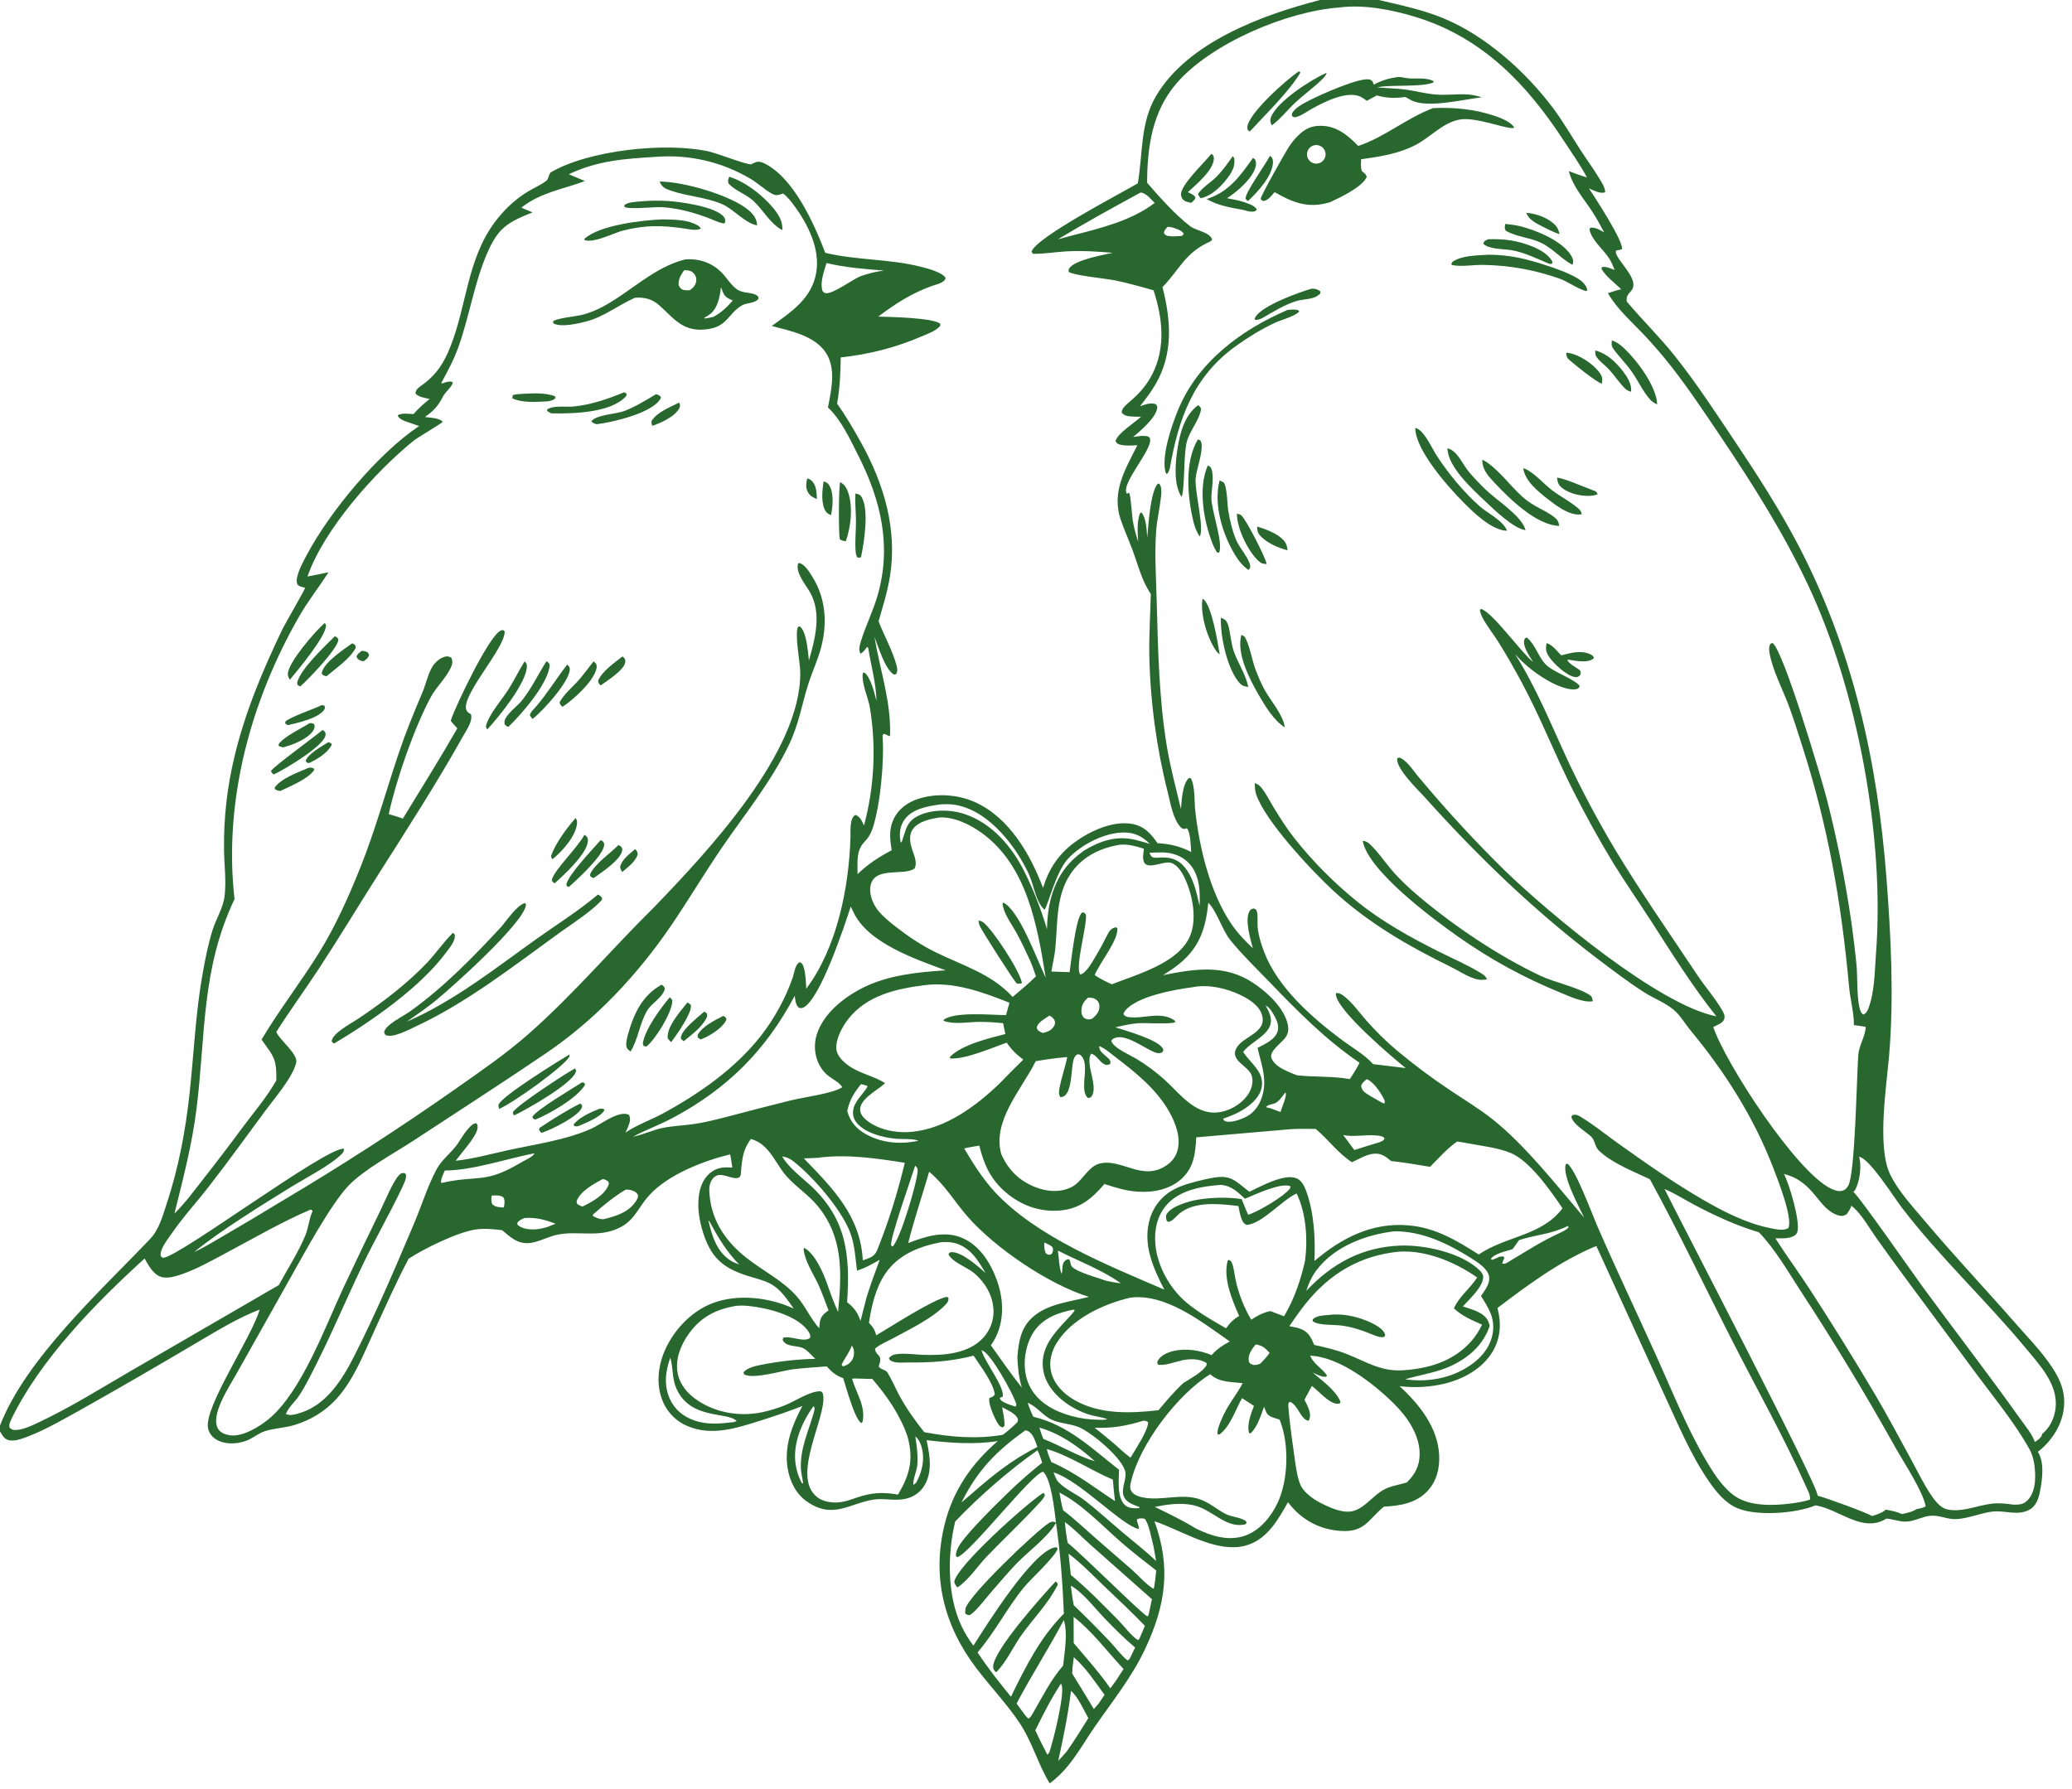 <?xml version="1.0" encoding="UTF-8"?> <svg xmlns="http://www.w3.org/2000/svg" xmlns:xlink="http://www.w3.org/1999/xlink" width="88" height="76"><path fill="#28682E" transform="scale(0.074 0.074)" d="M757.633 0L791.386 0C804.091 3.028 816.541 5.539 828.666 10.583C852.707 20.584 875.532 41.044 891.166 61.799C897.043 69.603 901.893 78.107 907.21 86.288C910.502 91.353 914.104 96.263 917.247 101.416C918.481 103.44 921.661 108.074 921.18 110.433C918.221 111.341 914.659 109.296 911.936 108.132C915.463 113.432 931.534 138.057 930.965 142.997C929.803 143.499 928.798 143.627 927.556 143.792C927.122 145.203 927.595 145.865 928.289 147.176C930.637 151.621 938.507 159.227 937.362 164.549C936.568 168.24 933.016 168.158 933.652 173.105C942.617 183.729 952.535 193.444 961.224 204.341C973.85 220.176 985.018 237.393 996.271 254.21C1008.9 273.087 1021.31 292.407 1031.87 312.529C1063.23 372.26 1077.58 437.143 1082.71 504.043C1085.28 537.567 1087.05 572.265 1084.23 605.803C1082.76 623.197 1077.21 658.288 1084.73 673.965C1089.49 683.899 1098.02 692.966 1105.08 701.342C1121.87 721.284 1139.87 740.31 1157.03 759.966C1165.05 769.155 1174.71 778.781 1180.54 789.507C1183.59 795.123 1185.18 800.957 1184.62 807.37C1183.79 817.093 1178.4 826.063 1171.02 832.284C1170.56 832.677 1170.08 833.03 1169.59 833.386C1173.58 839.433 1172.08 849.906 1170.75 856.545C1170.03 860.114 1168.68 864.094 1165.5 866.193C1158.68 870.697 1150.66 866.773 1143.29 867.755C1136.31 868.684 1129.66 871.729 1122.62 872.056C1117.76 872.282 1113.06 869.729 1108.15 870.114C1103.29 870.496 1098.74 873.384 1093.88 873.496C1090.08 873.585 1086.47 872.041 1082.71 871.749C1078.14 874.609 1073.46 875.109 1068.26 873.902C1059.19 871.798 1051.13 865.678 1041.98 864.154C1031.06 868.788 1008.59 870.478 997.413 865.894C990.072 862.883 984.973 856.416 980.59 850.044C970.296 835.08 963.176 817.768 955.537 801.366L916.199 715.261C895.735 723.665 876.982 737.543 859.452 750.865C861.724 759.459 861.317 767.962 856.739 775.765C850.949 785.634 839.966 791.63 829.133 794.288Q825.96 795.038 822.734 795.506Q819.507 795.974 816.252 796.155Q812.997 796.336 809.738 796.23Q806.479 796.124 803.243 795.731C814.555 806.083 825.25 819.448 825.99 835.439C826.342 843.05 824.471 850.566 819.054 856.175C812.477 862.985 803.377 864.46 794.321 864.881C794.166 865.008 794.01 865.132 793.857 865.26C784.987 872.71 783.041 879.825 769.213 878.824C757.944 878.007 748.248 873.093 740.94 864.494C740.343 863.792 739.751 863.087 739.205 862.344C733.524 872.495 727.082 883.923 715.018 887.226C697.977 891.891 678.402 878.49 662.591 873.303C672.134 899.591 669.115 921.15 657.35 946.326C649.645 962.816 638.418 976.641 628.139 991.512C623.039 998.892 618.61 1006.8 612.902 1013.73C609.805 1017.5 606.38 1020.89 602.449 1023.77C595.601 1012.47 592.387 999.715 584.847 988.585C577.566 977.839 568.49 968.274 560.605 957.967C541.798 933.382 534.626 905.223 542.216 874.834C547.063 855.427 557.682 840.166 572.669 827.246C559.363 829.365 545.124 828.331 531.798 826.741C533.637 835.41 535.379 845.072 530.339 853.083C527.836 857.062 523.953 859.507 519.388 860.466C513.378 861.728 507.271 859.909 501.317 860.861C487.38 863.09 477.983 872.368 463.048 861.916C456.754 857.512 453.241 850.256 452.039 842.815C449.983 830.081 454.59 818.137 460.529 807.111C452.606 810.256 444.6 812.931 436.474 815.498C422.9 819.787 408.554 824.585 394.639 818.667Q394.02 818.41 393.416 818.122Q392.811 817.834 392.222 817.516Q391.632 817.198 391.06 816.85Q390.487 816.502 389.933 816.126Q389.379 815.75 388.845 815.346Q388.31 814.942 387.797 814.511Q387.284 814.081 386.793 813.625Q386.303 813.169 385.836 812.689Q385.369 812.209 384.927 811.706Q384.485 811.202 384.069 810.677Q383.653 810.152 383.264 809.607Q382.875 809.062 382.514 808.497Q382.154 807.933 381.822 807.351Q381.49 806.769 381.188 806.171Q380.887 805.573 380.616 804.96Q380.345 804.348 380.105 803.722C376.451 794.418 377.741 783.696 381.781 774.744C387.043 763.082 397.162 752.463 409.281 747.976C423.776 742.611 441.73 744.8 455.545 751.193C452.232 746.515 448.824 741.295 444.005 738.037C440.501 735.669 436.029 734.453 432.011 733.293C416.841 728.911 408.76 723.706 403.685 708.111C401.332 700.881 399.971 692.721 401.294 685.151C402.177 680.094 404.464 675.263 408.869 672.378C412.613 669.926 416.013 670.043 420.279 670.261C419.919 667.725 419.623 665.167 419.048 662.67C403.877 666.364 383.588 674.179 372.781 685.968C365.324 694.102 364.328 701.678 352.643 706.03C341.695 710.107 330.735 706.484 319.727 708.828C311.124 710.659 303.963 716.822 295.209 711.591C292.678 710.078 290.403 708.067 288.149 706.177C283.221 705.629 278.446 705.082 273.503 705.72C263.099 707.061 243.714 716.567 234.541 722.564C227.326 736.108 221.127 750.267 214.716 764.206C208.684 777.322 203.063 791.979 193.286 802.816C186.728 810.084 178.504 815.114 169.172 817.988C163.505 819.734 157.335 819.82 151.796 821.649C148.833 822.627 146.151 824.783 143.356 826.19C137.838 828.97 129.899 829.641 124.44 826.544C121.853 825.077 120.022 822.836 119.404 819.9C116.871 807.853 144.629 767.499 149.004 751.778C136.189 756.674 124.312 764.128 112.496 771.022Q80.225 790.188 47.523 808.609C37.329 814.219 27.04 820.353 16.185 824.572C12.861 825.864 7.462 827.956 4.025 826.396C2.109 825.526 1.055 823.424 0 821.7L0 818.378C14.775 780.047 57.664 741.194 86.023 711.361C91.33 705.778 93.249 698.353 95.607 691.212C102.495 670.349 106.51 649.088 108.847 627.269C111.318 604.188 112.289 580.806 116.464 557.945C117.928 549.929 119.567 541.547 122.038 533.78C124.13 527.202 128.086 521.235 128.913 514.271C129.952 505.529 128.647 496.292 128.587 487.478Q128.497 480.808 128.824 474.145Q129.151 467.482 129.894 460.853Q130.637 454.223 131.793 447.653Q132.948 441.083 134.512 434.598C140.588 408.943 150.706 384.923 162.08 361.224C163.635 357.984 175.129 338.332 175.106 337.383C173.438 336.972 171.82 336.796 170.633 335.45C170.322 334.228 170.184 333.296 170.411 332.039C171.257 327.349 173.998 322.415 176.227 318.254C189.55 293.385 217.031 260.303 240.543 244.562L235.932 242.958C233.358 242.067 229.456 241.129 228.198 238.538C230.058 236.872 234.901 237.597 237.306 237.729C240.106 234.477 243.248 231.723 246.586 229.041C243.834 228.391 240.606 228.058 238.523 226.038C238.234 223.301 241.464 221.695 243.432 220.177C251.013 214.328 254.954 207.934 258.486 199.033C267.847 175.438 268.097 149.353 283.534 128.143C288.855 120.831 295.639 114.28 303.456 109.68C306.683 107.781 310.525 106.089 313.491 103.845C314.252 103.269 314.497 102.549 314.759 101.681C315.063 100.675 315.357 99.953 315.929 99.05C337.743 86.156 381.806 81.532 406.483 86.877C412.023 88.077 427.656 94.404 431.125 94.337C431.861 93.955 432.611 93.552 433.383 93.25C435.259 92.517 436.701 92.838 438.465 93.683C455.372 101.785 467.178 128.193 473.652 145.138C491.746 149.5 510.772 148.532 528.891 153.243C532.575 154.201 540.811 156.304 542.73 159.573C542.11 162.442 537.399 163.236 534.851 164.152C523.18 168.349 513.875 174.353 504.045 181.759C510.132 181.896 536.09 182.383 539.687 185.923L539.577 187.136C537.11 189.951 532.836 191.456 529.442 192.919C514.206 199.487 498.987 203.381 482.509 205.186C482.453 214.012 481.971 222.972 480.444 231.672C485.592 238.966 490.163 246.784 494.47 254.6C507.334 277.945 515.099 303.951 510.791 330.801C509.381 339.588 506.718 348.1 504.239 356.63C507.446 365.027 512.302 373.459 514.6 382.12C515.061 383.857 515.209 385.392 514.306 387L513.15 387.283C507.846 384.264 504.102 371.119 501.886 365.619C505.001 384.524 511.479 402.698 510.83 422.134L510.261 422.595C509.194 421.952 508.339 421.555 507.131 421.247L506.513 422.225C507.639 436.159 505.28 462.551 500.735 475.815C499.702 478.831 498.305 481.013 496.118 483.301C491.207 488.442 492.234 495.174 492.173 501.821C498.034 496.117 504.536 491.872 511.758 488.11C510.868 482.373 510.161 477.011 512.328 471.45C514.567 465.702 519.293 461.637 524.915 459.369C535.523 455.088 548.951 455.763 559.332 460.359C579.146 469.132 591.316 490.362 598.638 509.726C601.798 499.147 607.252 490.712 616.133 484.008C624.867 477.415 638.181 471.05 649.448 472.919C656.618 474.109 660.39 478.412 664.344 484.034C671.53 484.452 677.252 485.778 683.672 489.083C683.328 485.463 683.405 478.18 681.206 475.459L679.606 475.927C678.877 475.754 678.347 475.55 677.799 475.015C673.32 470.639 671.741 460.936 670.265 455.027Q667.814 445.352 665.919 435.553Q664.024 425.753 662.69 415.862Q661.356 405.971 660.588 396.019Q659.82 386.068 659.621 376.089C659.452 364.408 660.197 352.648 660.487 340.963C655.266 333.337 653.166 324.304 649.987 315.758C647.813 309.914 645.216 304.187 643.207 298.29C637.806 282.43 645.796 269.466 652.772 255.593C649.619 255.723 646.014 256.073 642.936 255.258C641.429 254.858 640.917 254.518 640.22 253.156C641.435 248.735 651.365 242.555 654.878 239.199C652.895 239.229 650.918 239.244 648.941 239.063C646.728 238.861 645.23 238.577 643.792 236.872C643.968 235.573 644.037 235.029 644.89 233.969C646.373 232.123 648.534 230.508 650.295 228.909C654.926 224.707 658.63 220.212 661.448 214.595C669.148 199.25 667.21 182.437 662.063 166.638C654.706 164.531 647.353 162.497 639.855 160.944C634.984 159.936 616.12 158.142 613.387 156.07C613.314 155.239 613.137 154.955 613.588 154.199C616.549 149.229 633.206 146.342 638.633 145.122C629.816 144.36 620.757 143.8 611.913 144.304C605.566 144.666 599.248 145.82 592.882 145.676L592.021 144.546C594.173 136.426 643.514 110.905 653.032 105.247C655.976 88.119 654.312 70.693 663.497 55.101C681.694 24.212 724.638 8.502 757.633 0ZM658.365 104.932C665.751 113.373 674.054 122.832 682.909 129.733C686.602 132.611 693.571 132.901 695.644 137.231C695.202 138.342 695.499 138.177 694.287 138.738C679.91 145.386 677.371 154.246 667.189 164.846C672.103 183.98 673.449 203.083 663.121 220.733C660.536 225.15 657.424 229.177 654.292 233.21C657.347 232.225 660.136 230.947 663.33 232.014C664.048 233.025 664.339 233.204 664.119 234.502C663.168 240.093 654.455 247.37 650.344 250.851C653.217 250.461 656.054 249.833 658.908 250.552C659.673 251.152 659.949 251.087 660.091 252.118C661.03 258.894 642.817 277.995 646.795 283.484L648.002 282.845C649.007 284.188 649.708 296.516 650.122 298.866C650.85 302.995 651.932 306.944 653.234 310.925C652.934 305.564 652.411 299.914 654.231 294.76L655.036 294.111C657.933 297.388 658.116 304.41 658.436 308.637C659.085 301.724 660.165 282.568 664.438 277.718L665.359 277.661C667.14 279.917 666.467 284.028 666.141 286.749C665.426 292.734 664.015 298.711 663.567 304.717C662.573 318.027 663.535 332.216 663.891 345.588C664.627 373.222 665.179 400.935 669.667 428.279C671.681 440.553 674.948 452.367 677.773 464.452C678.276 459.372 678.508 450.449 682.23 446.703L683.373 446.652C685.971 451.039 685.423 460.259 685.999 465.419C688.383 486.772 694.436 512.182 706.573 530.199C710.125 535.471 714.457 539.983 719.05 544.347C717.686 539.203 714.291 527.891 717.146 523.063C717.853 521.869 718.306 521.876 719.559 521.484C720.524 521.899 720.938 521.914 721.302 522.994C722.119 525.414 721.557 529.52 721.809 532.195C722.273 537.111 723.845 542.059 725.601 546.647C733.327 566.84 752.928 584.133 769.99 596.864C776.065 601.397 782.976 605.219 788.102 610.867L806.773 613.13C798.959 606.833 768.446 580.966 766.78 571.419C766.658 570.718 766.7 570.696 766.789 570.095C768.764 569.864 770.395 571.021 771.917 572.254C776.352 575.847 780.272 581.362 784.064 585.675C789.485 591.841 795.193 597.511 801.472 602.801Q816.144 615.104 832.076 625.723C840.279 631.236 848.943 636.435 856.683 642.573C875.361 657.387 893.597 680.701 909.179 698.964C906.079 692.397 896.511 674.893 898.644 668.35L899.619 668.005C904.49 671.749 913.493 696.341 916.598 703.481C927.507 728.567 939.261 753.271 950.539 778.192C959.658 798.341 967.948 819.351 979.189 838.425C983.459 845.67 988.712 853.97 995.725 858.85C1004.32 864.832 1017.95 864.35 1027.81 863.093C1031.53 862.618 1035.21 862.012 1038.79 860.882C1039.2 858.47 1037.53 855.549 1036.56 853.375C1023.99 825.258 1008.8 798.258 994.798 770.837C978.842 739.589 963.776 707.729 946.94 676.952C937.637 672.533 925.04 667.678 917.6 660.442C915.344 658.249 915.368 654.496 913.288 652.554C910.092 649.569 903.577 645.881 902.026 641.764C901.939 641.532 901.931 641.277 901.883 641.034C902.363 640.337 902.283 640.092 903.223 639.963C904.828 639.745 905.946 640.366 907.285 641.175C914.913 645.785 921.785 651.461 929.031 656.62C944.623 667.722 960.69 679.022 977.254 688.624C988.967 695.414 1002.26 702.229 1015.63 704.939C1018.73 705.568 1023.62 706.778 1026.42 704.956C1029.03 699.067 1020.22 676.908 1017.69 670.341C1006.49 641.234 989.886 615.203 970.076 591.266C967.315 587.93 964.934 583.826 961.86 580.848C956.672 575.822 949.478 573.406 943.467 569.533C934.404 563.695 925.697 557.078 917.107 550.561C880.632 522.892 848.236 491.689 817.708 457.653C813.743 453.233 800.943 441.111 801.945 435.264C802.929 434.925 802.897 434.701 803.923 435.194C808.305 437.298 812.086 443.951 815.449 447.514Q838.514 475.098 864.2 500.259C888.848 524.057 951.853 576.922 985.085 583.433C971.267 566.165 959.599 547.313 947.629 528.753C940.38 517.512 932.706 506.493 925.691 495.111Q913.534 474.988 902.933 454.002C892.456 433.38 884.164 411.699 873.158 391.36C868.856 383.412 864.364 375.481 859.528 367.843C856.754 363.463 853.295 359.21 850.891 354.638C850.097 353.129 849.59 351.86 849.395 350.165L849.973 349.541C856.732 351.464 872.582 374.144 879.879 380.004C878.089 377.114 874.201 371.594 874.714 367.994C874.826 367.204 874.907 367.136 875.208 366.502L876.251 365.943C881.368 370.027 883.073 377.941 887.982 382.215C892.423 386.081 903.765 389.964 906.635 393.763C906.287 394.513 906.285 395.028 905.453 395.357C901.506 396.917 893.884 393.641 890.315 391.745Q887.399 390.203 884.63 388.411Q881.861 386.619 879.26 384.592Q876.658 382.564 874.245 380.316Q871.831 378.068 869.624 375.617C881.861 394.967 890.386 416.268 899.983 436.973Q912.341 463.231 927.237 488.136C941.994 512.61 958.513 536.246 974.357 560.044C978.823 566.753 984.432 573.005 988.419 579.986C989.282 581.497 990.105 582.924 989.653 584.717C989.322 586.032 988.365 586.932 987.214 587.591C985.957 588.312 984.607 588.931 983.296 589.55C990.427 610.597 1030.71 672.48 1050.72 682.266C1052.79 683.276 1055.24 684.225 1057.55 683.494C1059.2 682.973 1060.32 681.71 1061.01 680.167C1064.73 671.894 1065.62 618.606 1066.51 605.812C1066.91 600.001 1070.58 595.06 1070.8 589.474C1068.54 589.061 1066.28 588.745 1064 588.453C1064.2 582.218 1061.86 573.255 1061.26 566.606C1056.81 517.885 1049.18 474.137 1034.12 427.508C1031.58 419.652 1029.14 411.609 1026.18 403.912C1022.66 394.766 1017.44 384.804 1015.65 375.21C1015.27 373.166 1015.11 371.496 1016.08 369.623L1017.26 369.078C1023.4 372.713 1045.36 446.591 1048.54 458.975Q1057.17 492.828 1062.27 527.392Q1064.18 540.7 1065.53 554.078C1066.16 560.774 1065.49 575.066 1067.95 580.653C1068.28 581.409 1068.69 581.93 1069.35 582.436C1071.01 581.733 1071.62 580.685 1072.28 579.013C1075.94 569.684 1075.91 557.572 1076.68 547.593C1081.81 481.068 1066.12 396.136 1037.63 335.676C1023.61 305.932 1006.27 278.499 987.984 251.253C978.681 237.392 969.377 223.381 959.079 210.236C953.99 203.741 948.717 197.642 943.039 191.656C936.12 184.362 927.828 177.106 922.858 168.297C925.387 167.434 927.867 166.607 930.484 166.036C926.778 162.552 921.876 158.828 919.24 154.508L919.209 153.475C920.993 152.716 923.732 153.807 925.437 154.497Q926.077 154.757 926.709 155.037C925.774 152.705 924.847 150.338 923.476 148.224C920.27 143.276 913.056 137.404 912.254 131.544L912.862 130.707C915.786 130.401 918.2 132.011 920.684 133.379C918.535 129.411 916.401 125.415 913.95 121.624C909.125 114.163 902.568 106.996 900.427 98.238C903.848 99.496 907.276 100.88 910.789 101.848C906.858 94.431 901.87 87.478 897.282 80.449C876.213 48.17 850.819 21.683 813.083 9.93C799.434 5.679 782.849 2.388 768.634 4.304C738.609 6.511 695.119 24.788 675.23 47.85C661.343 63.951 658.427 84.405 658.365 104.932ZM326.448 100.048L335.735 103.927C323.033 108.678 310.152 110.488 299.227 119.196C301.363 120.103 303.49 121.057 305.646 121.916C291.296 127.67 285.953 130.68 279.606 145.35C272.125 162.64 269.453 181.354 263.171 198.987C260.573 206.277 256.976 213.108 253.236 219.863L253.768 220.144L254.314 219.937C255.969 219.327 257.181 219.05 258.941 219.02L259.886 219.643C259.499 221.945 255.529 225.079 254.268 227.555C251.469 233.048 248.948 235.827 243.881 239.384C246.614 239.774 252.319 239.898 254.13 242.139C253.511 243.049 239.892 250.969 237.204 253.148C215.202 270.982 185.824 303.905 176.48 330.946Q182.549 329.799 188.589 328.511C183.07 337.035 176.783 344.984 171.723 353.804C143.796 402.486 128.199 459.913 134.604 516.116C115.386 556.678 118.142 593.659 112.751 636.799C110.216 657.088 105.049 676.83 100.123 696.639C106.166 690.7 111.225 683.811 116.423 677.141Q128.065 662.331 139.246 647.171C145.751 638.435 153.242 629.717 158.582 620.224C158.805 607.631 157.087 606.593 150.117 596.746C160.357 579.588 172.676 563.752 183.193 546.783C192.574 531.646 200.002 514.971 206.625 498.478C215.413 476.592 221.578 453.844 229.127 431.532C232.997 420.091 237.58 408.97 242.292 397.856C244.227 393.291 245.336 388.013 247.612 383.672C249.203 380.638 251.902 378.012 255.236 377.021C256.85 376.542 257.64 376.807 259.063 377.621C259.909 379.784 259.736 381.143 258.753 383.245C255.867 389.416 250.421 394.251 247.187 400.272C237.642 418.045 227.391 447.608 223.103 467.364C225.821 468.158 228.572 468.881 231.198 469.948C241.719 452.713 252.45 435.614 262.479 418.084C261.15 416.685 259.831 415.324 258.687 413.766L258.942 412.993C261.683 404.83 280.646 365.001 287.284 362.048C288.019 361.721 288.074 361.76 288.762 361.692L289.633 362.395C290.286 372.21 261.912 401.843 268.324 408.648C268.824 409.179 269.671 409.623 270.292 410.016C271.405 413.976 267.958 418.701 266.051 422.109C250.629 449.669 233.398 476.352 216.485 503.014C205.259 520.71 194.415 538.7 182.922 556.218C174.942 568.381 166.373 580.108 158.564 592.395L158.956 593.141C161.448 597.832 171.279 605.339 169.964 610.242C167.623 618.962 157.695 630.288 152.216 637.71C141.444 652.3 130.811 667.056 119.683 681.376C112.59 690.505 104.541 699.213 98.059 708.771C95.879 711.987 91.878 716.805 92.188 720.809C92.633 721.359 92.846 722.005 93.622 722.019C102.044 722.181 188.049 657.746 197.391 659.455C197.436 660.845 197.139 661.429 196.147 662.442C189.899 668.824 174.866 676.557 166.766 681.568C149.693 692.132 126.766 706.279 111.429 718.718C117.489 716.022 123.194 712.388 128.931 709.065Q145.472 699.441 161.808 689.472Q212.714 659.268 261.173 625.275C275.505 615.185 290.004 605.288 303.188 593.698C329.002 571.007 351.064 544.799 375.463 520.723C405.819 489.169 459.984 431.831 459.289 385.756C459.201 379.867 455.991 364.476 458.002 359.772L459.076 359.62C462.313 362.106 463.208 370.223 463.71 374.042Q464.056 376.583 464.269 379.138C467.817 366.783 471.695 352.063 464.933 340.066C462.373 335.525 456.648 329.116 457.988 323.664L458.595 323.146C461.897 323.928 464.448 328.227 466.178 330.991C473.686 342.983 474.868 356.636 471.634 370.186C469.741 378.118 466.226 385.321 463.797 393.045C459.89 405.474 458.542 415.68 452.609 427.964C442.395 449.114 427.457 467.386 414.271 486.668C404.292 501.259 395.28 516.486 385.328 531.094C365.896 559.617 341.911 585.278 313.254 604.702C288.133 621.729 262.584 638.223 237.198 654.855C226.111 662.118 209.056 671.257 200.162 680.487C189.897 691.141 174.572 719.54 166.726 733.483L135.187 789.578C131.401 796.317 120.273 812.908 125.342 820.493C126.803 822.678 129.578 823.589 132.064 823.934C139.28 824.934 148.822 819.046 154.202 814.62C172.93 799.215 186.544 761.918 196.835 739.778Q207.59 716.886 218.678 694.153C220.948 689.496 225.925 677.313 229.401 674.224C230.501 673.247 230.896 673.373 232.261 673.448C232.984 674.203 233.108 674.002 233.043 675.164C232.925 677.275 231.799 679.609 230.905 681.506C223.759 696.672 215.27 711.244 208.024 726.382C197.749 747.848 188.604 769.906 177.543 790.98C175.635 794.614 173.671 798.263 171.336 801.643C169.186 804.754 165.36 808.229 164.087 811.705C166.563 812.99 170.027 811.797 172.59 810.986C187.603 806.236 196.622 791.6 203.344 778.369C215.829 753.798 226.809 727.868 237.584 702.49C241.962 692.182 245.236 681.263 250.506 671.372C253.264 666.195 257.696 662.81 261.326 658.356C263.847 655.261 265.611 651.575 268.204 648.542C269.146 647.44 270.754 645.531 272.153 645.045C272.816 644.815 272.874 644.851 273.487 644.83C274.319 646.151 274.224 646.785 273.925 648.338C273.073 652.762 264.566 662.194 261.525 666.337C271.487 665.295 281.462 662.491 291.253 660.342C307.014 656.882 324.996 654.462 339.711 647.771C344.996 645.368 355.433 637.043 361.003 640.013C362.128 642.568 361.464 644.329 360.462 646.887C360.019 648.021 359.5 649.107 358.933 650.183L359.618 649.731C366.153 645.475 373.648 642.887 380.489 639.176C401.261 627.909 422 613.396 436.687 594.641C444.396 584.796 450.92 572.942 454.997 561.073C455.844 558.605 456.27 554.023 458.645 552.546C458.8 552.45 458.978 552.4 459.144 552.327C460.544 553.098 460.785 553.788 461.263 555.302C462.47 559.126 462.501 563.612 462.747 567.581C480.417 543.943 487.287 509.416 488.119 480.456C488.221 476.898 487.505 469.573 490.975 467.789C493.765 468.875 494.638 471.356 495.878 473.889Q496.981 469.778 497.865 465.614Q498.749 461.45 499.412 457.245Q500.075 453.04 500.514 448.807Q500.954 444.573 501.169 440.321Q501.384 436.07 501.374 431.813Q501.364 427.557 501.129 423.307Q500.894 419.056 500.435 414.824Q499.975 410.593 499.293 406.391C498.281 400.208 494.422 392.656 495.165 386.494L496.023 386.026C499.799 388.706 501.826 397.965 503.055 402.338C502.76 391.815 499.912 382.198 498.291 371.884L497.707 371.339C496.655 372.604 495.355 374.728 493.822 375.202C492.555 372.82 493.524 369.941 494.304 367.466C496.999 358.914 501.037 350.854 503.574 342.199C511.897 313.8 505.669 287.303 492.68 261.675C487.927 252.297 482.931 241.173 475.186 233.891C477.086 224.041 479.963 211.768 474.139 202.711C467.652 192.622 453.697 189.998 442.926 187.133C454.331 178.877 465.963 171.331 468.48 156.367C470.736 142.959 463.805 128.967 456.1 118.447C454.256 115.928 451.991 112.942 449.46 111.088L448.91 111.276C446.693 112.008 445.377 112.426 443.233 111.288C438.85 108.96 435.17 105.266 430.871 102.717Q429.355 101.812 427.805 100.966Q426.255 100.12 424.674 99.335Q423.092 98.549 421.482 97.825Q419.872 97.101 418.235 96.439Q416.598 95.777 414.936 95.179Q413.275 94.58 411.592 94.046Q409.909 93.512 408.207 93.043Q406.505 92.575 404.786 92.171Q403.067 91.768 401.333 91.431Q399.6 91.095 397.855 90.825Q396.11 90.555 394.356 90.353Q392.602 90.15 390.842 90.015Q389.081 89.88 387.317 89.813Q385.552 89.746 383.787 89.747Q382.021 89.748 380.257 89.816Q378.492 89.885 376.732 90.022C358.88 91.085 342.852 92.156 326.448 100.048ZM686.562 652.9C686.069 662.106 685.266 670.325 677.964 676.845C671.219 682.866 661.882 684.655 653.087 684.095C646.394 683.669 640.184 681.777 633.863 679.66C626.734 688.07 619.752 693.91 608.357 694.903C596.808 695.909 585.938 691.918 577.195 684.428C568.524 676.999 564.723 668.519 562.043 657.632C559.165 658.152 556.201 658.568 553.363 659.258C558.484 667.903 563.986 676.677 570.819 684.076C594.945 710.204 636.114 726.42 668.231 740.324C661.674 727.568 655.539 713.83 660.058 699.292Q660.265 698.625 660.505 697.969Q660.745 697.313 661.017 696.669Q661.289 696.026 661.593 695.397Q661.897 694.768 662.232 694.155Q662.567 693.542 662.932 692.946Q663.297 692.35 663.691 691.773Q664.085 691.197 664.507 690.64Q664.929 690.084 665.379 689.549Q665.828 689.014 666.303 688.502Q666.779 687.991 667.279 687.503Q667.779 687.016 668.303 686.554Q668.827 686.092 669.373 685.656Q669.92 685.221 670.487 684.813Q671.054 684.405 671.641 684.026Q672.228 683.647 672.833 683.298Q673.438 682.949 674.059 682.63C679.593 679.77 685.886 678.426 691.897 676.932C698.402 675.663 703.58 674.221 709.506 678.281C712.132 680.08 714.498 682.251 717.066 684.128C723.49 681.144 736.909 673.533 744.075 676.395C746.94 677.539 748.539 680.707 749.557 683.428C754.17 695.755 754.985 710.79 754.387 723.884C769.904 710.735 787.294 701.647 808.247 703.408C823.822 704.717 835.859 712.004 848.702 720.155C864.18 709.519 884.959 709.545 896.757 693.604C889.975 683.602 878.188 666.527 867.032 661.875C859.674 658.807 850.012 657.769 842.133 656.26C840.18 655.886 838.234 655.554 836.26 655.309C830.302 659.541 825.87 664.73 820.742 669.821C813.324 668.612 805.899 667.278 798.423 666.498C795.025 663.767 792.679 661.78 788.043 662.333C784.107 662.803 779.53 665.524 775.908 667.19C767.126 661.305 762.76 654.428 755.109 648.064C749.816 648.072 744.38 647.822 739.113 648.353L686.562 652.9ZM1018.94 710.884C1025.21 720.661 1032.08 730.035 1038.45 739.748Q1058.02 769.893 1076.34 800.815C1083.72 813.332 1090.52 826.212 1097.47 838.978C1100.78 845.074 1103.9 851.501 1107.69 857.311C1109.86 860.64 1113.28 865.442 1117.33 866.415C1125.65 868.412 1134.65 864.247 1142.85 863.227C1147.25 862.681 1151.39 863.167 1155.74 863.771C1158.99 863.749 1161.24 863.732 1163.67 861.242C1167.64 857.18 1168.26 850.733 1168.01 845.317C1167.79 840.636 1166.96 835.778 1164.65 831.662C1156.46 817.12 1145.61 803.82 1135.63 790.469L1094.39 734.784Q1085.5 722.749 1076.81 710.577C1072.88 705.004 1068.99 697.951 1064.01 693.348C1063.54 692.916 1063.05 692.532 1062.53 692.161C1062.06 694.023 1060.94 695.491 1059.88 697.065C1058.19 697.958 1057.09 698.297 1055.2 697.727C1043.19 694.114 1041.61 678.303 1023.88 673.944C1027 679.891 1033.29 700.991 1031.58 707.141C1031.26 708.303 1030.47 709.027 1029.44 709.577C1026.43 711.187 1022.26 710.854 1018.94 710.884ZM1043.21 858.633C1047.96 859.77 1070.57 868.059 1074.52 870.289C1076.88 869.517 1080.57 868.407 1082.31 866.593C1085.37 867.182 1088.63 867.735 1091.44 869.152C1094.16 868.561 1097.51 868.002 1099.82 866.363C1101.63 865.95 1103.63 865.717 1105.22 864.755C1103.63 856.09 1093.04 840.143 1088.35 831.871Q1062.48 785.484 1033.4 741.036C1026.12 729.89 1018.8 717.022 1009.51 707.415C996.421 703.499 984.378 697.944 972.318 691.56C966.758 688.618 961.084 684.967 955.315 682.534C964.789 701.727 1043.64 852.891 1043.21 858.633ZM515.357 857.993C521.808 847.293 524.358 838.392 521.198 825.989Q520.995 825.183 520.773 824.382C516.497 812.037 509.067 801.411 500.621 791.573C498.673 791.701 489.788 791.081 489.036 791.47C491.376 799.815 496.968 807.11 495.045 816.269L494.329 816.938C490.567 814.743 485.605 796.283 483.943 791.154C479.801 789.682 477.368 787.617 474.473 784.382C468.042 784.902 461.516 785.247 455.117 786.045C448.686 786.846 432.643 791.874 427.11 789.008L426.7 787.899C428.488 785.208 433.877 784.061 436.914 783.463C447.016 781.473 457.625 780.242 467.915 780.056C466.057 778.274 463.654 775.464 461.466 774.179C457.882 772.075 450.932 773.6 449.168 769.086L449.585 767.888C454.052 766.735 461.448 770.845 464.993 767.96C465.277 766.256 464.423 764.88 463.42 763.561C456.773 754.82 439.88 750.699 429.552 749.683C427.267 749.458 424.8 749.383 422.518 749.636C411.097 751.511 402.274 755.978 395.388 765.553C390.833 771.887 387.468 780.029 388.876 787.949C390.133 795.02 394.791 800.245 400.611 804.099C411.297 811.175 424.97 813.328 437.41 810.7Q444.173 809.239 450.599 806.673C456.296 804.387 465.024 798.413 471.024 798.674C472.034 799.337 472.194 799.453 472.421 800.726C474.668 813.322 453.75 847.266 468.878 859.339C472.645 862.345 478.219 862.937 482.836 862.269C485.816 861.837 488.78 860.688 491.623 859.727C500.154 856.843 506.462 856.388 515.357 857.993ZM82.988 722.458C54.958 747.917 23.12 780.389 6.499 814.714C5.778 816.392 5.023 817.664 5.473 819.501C6.619 820.578 7.219 820.915 8.838 820.901C13.136 820.865 18.379 818.321 22.196 816.52C40.449 807.913 57.648 797.129 75.069 786.995L160.05 737.697C165.055 728.344 171.134 719.096 175.199 709.32C177.091 704.768 177.323 699.748 179.398 695.227C178.739 694.33 179.164 694.568 178.2 694.39C161.726 701.458 146.095 710.548 130.29 718.982C121.945 723.435 113.455 728.267 104.516 731.417C100.946 732.676 95.787 734.254 92.105 732.883C87.728 731.253 85.186 726.269 82.988 722.458ZM507.983 621.762L507.49 622.225C503.428 625.962 493.704 630.749 493.668 636.834C493.654 639.094 494.946 640.979 496.582 642.43C503.46 648.529 514.205 650.579 523.106 649.759C542.643 647.957 559.923 635.18 573.673 621.981Q580.38 615.023 587.303 608.281C583.413 605.4 580.51 602.569 577.794 598.553C568.998 601.573 554.367 608.119 545.416 607.614L545.108 606.829C551.85 599.722 567.588 596.003 577.014 593.594L575.708 587.362C570.869 586.879 566.01 586.53 561.143 586.639C554.837 586.78 548.071 588.133 541.917 586.16L541.446 585.525C547.509 580.567 569.062 582.661 577.391 582.739L579.347 575.622C564.203 569.587 547.411 563.427 530.831 565.51C514.292 567.611 497.453 571.326 486.666 585.219C483.275 589.587 479.317 596.958 480.066 602.635C480.578 606.515 484.336 609.843 487.409 611.984C493.705 616.37 501.53 617.688 507.983 621.762ZM583.454 977.922L588.443 984.751L590.162 986.571C591.478 986.229 592.843 983.364 593.552 982.15C598.911 972.971 603.12 964.282 610.147 956.177C611.006 948.047 612.917 937.954 610.584 929.966C602.012 946.197 592.03 961.628 583.454 977.922ZM599.461 1004.04L601.057 1007.19L601.815 1006.87L601.64 1006.61L602.191 1006.14C604.463 999.521 611.144 972.894 609.328 967.3C609.234 967.01 609.052 966.756 608.914 966.483C603.269 975.113 598.746 984.06 594.188 993.304C595.902 996.9 597.562 1000.54 599.461 1004.04ZM651.462 945.762C645.253 940.539 639.58 934.833 633.955 928.993C628.278 923.098 621.642 914.253 614.596 910.243C615.115 913.955 615.474 917.795 616.26 921.455Q626.906 931.692 637.071 942.407C640.268 945.781 643.511 950.354 647.145 953.178C648.055 952.664 648.314 952.299 648.79 951.376L651.462 945.762ZM614.574 904.077C624.204 912.067 633.22 921.353 642.007 930.268C645.27 933.578 649.294 939.148 653.103 941.512C654.051 940.787 653.929 940.811 654.327 939.795L657.107 933.334C649.32 925.239 641.066 917.554 632.951 909.785C626.675 903.778 620.243 897.052 613.251 891.886L614.574 904.077ZM616.176 928.144L616.233 943.22C623.377 951.701 630.949 960.087 637.25 969.22L640.573 964.672L644.83 958.1C635.571 948.194 626.934 936.487 616.176 928.144ZM661.99 887.442C661.044 884.021 659.308 873.892 656.849 871.799C655.033 871.64 654.198 871.344 652.551 872.188C652.304 873.728 654.268 877.002 653.513 877.754C643.515 875.501 620.171 850.222 604.686 845.215C605.417 847.098 606.127 849.446 607.565 850.906C611.908 855.318 618.034 857.721 622.879 861.542C630.182 867.301 637.135 873.626 644.244 879.63C650.7 885.082 657.376 890.235 663.501 896.07C663.002 893.199 662.565 890.299 661.99 887.442ZM642.246 843.709C642.18 849.691 640.919 859.338 645.548 863.896C647.71 866.025 651.077 865.874 653.883 865.744L653.957 865.117C650.647 863.845 646.702 862.729 645.101 859.233C643.143 854.955 646.451 849.937 645.939 845.474C645.039 837.633 626.728 822.517 619.426 819.368C614.396 817.199 608.583 817.281 603.644 815C598.421 812.588 595.182 807.44 589.851 805.273C590.76 808.074 591.74 810.65 593.065 813.285C613.146 818.107 626.569 831.454 642.246 843.709ZM638.72 849.384C626.041 844.046 614.007 835.691 600.82 831.822C601.32 834.456 602.366 836.819 603.386 839.282C617.898 845.722 627.013 853.268 639.931 861.714C639.382 857.615 639.056 853.504 638.72 849.384ZM678.23 135.46L679.431 134.364C678.631 132.639 676.788 131.956 675.101 131.319C673.424 130.686 671.956 130.27 670.169 130.197C669.116 131.357 668.128 132.189 668.031 133.844C668.842 135.007 669.304 135.313 670.743 135.512C673.075 135.834 675.877 135.572 678.23 135.46ZM551.8 862.503L557.192 857.91C569.381 847.209 580.778 837.915 595.404 830.636C594.248 827.569 593.033 822.903 589.776 821.426C589.267 821.195 588.925 821.182 588.405 821.116C571.587 833.238 561.202 843.804 551.8 862.503ZM662.344 911.492C662.915 908.181 663.294 904.899 663.59 901.553C656.927 896.358 650.226 891.194 643.846 885.652C632.972 876.206 620.81 863.24 608.042 856.82C608.692 860.204 609.2 863.725 610.192 867.023C616.647 871.857 622.571 877.513 628.615 882.849L649.623 901.098C653.563 904.575 657.453 909.261 661.865 911.987L662.344 911.492ZM600.907 533.425C601.116 518.848 604.744 504.17 615.515 493.747C617.587 491.742 619.779 489.991 622.111 488.302C631.322 482.738 640.645 479.548 651.419 482.065C654.271 482.731 657.101 483.602 659.911 484.425C655.536 480.084 651.107 477.812 644.766 477.896C633.566 478.044 620.536 484.897 612.972 492.947C605.946 500.424 601.278 520.647 599.423 522.212C594.316 517.433 593.452 508.376 590.631 502.141C582.577 484.338 564.139 460.94 542.373 461.659C541.449 461.689 540.425 461.678 539.516 461.815C532.408 462.782 523.739 464.235 519.186 470.412C516.438 474.139 516.015 478.679 516.86 483.088L516.981 483.687C517.761 483.307 517.868 482.31 518.139 481.504C520.04 475.855 520.61 471.692 526.49 468.582C534.134 464.54 545.257 464.557 553.332 467.21C569.154 472.409 580.691 485.841 587.925 500.322C593.16 510.8 597.564 522.203 600.907 533.425ZM611.136 873.731C611.588 877.737 611.935 881.79 612.814 885.729C620.813 891.981 655.334 926.559 658.574 927.923L659.178 927.131L661.132 918.035L625.987 886.898C621.172 882.647 616.313 877.437 611.136 873.731ZM807.393 851.03C812.069 846.374 814.67 841.798 814.774 835.001C814.946 823.779 807.675 813.335 800.032 805.781C788.36 794.245 768.676 778.833 751.922 778.239C752.008 778.429 752.092 778.621 752.182 778.81C754.344 783.365 758.963 785.588 761.655 789.664C760.817 790.483 761.25 790.367 760.138 790.345C757.935 790.303 755.344 788.793 753.342 787.875C758.589 792.461 766.643 798.063 769.284 804.559L769.196 805.514C767.583 806.075 766.24 805.847 764.673 805.067C760.439 802.961 756.701 798.522 752.943 795.601L748.665 803.495C750.143 806.493 752.746 810.97 751.605 814.45C751.39 815.105 751.302 815.147 750.931 815.612C746.375 814.728 745.054 806.65 740.39 804.697C739.411 805.407 739.621 804.979 739.44 806.131C739.029 808.75 743.498 841.933 744.501 846.185C745.236 849.3 746 852.609 748.054 855.141C750.716 858.421 754.333 860.874 758.033 862.843C763.475 865.53 771.196 869.241 777.336 867.197C783.658 865.092 788.065 858.632 793.867 855.347C798.12 852.94 802.803 852.431 807.393 851.03ZM525.83 851.103C529.204 845.011 530.847 838.006 529.05 831.111C528.414 828.67 527.335 826.192 525.338 824.572C526.155 830.106 526.97 835.618 526.448 841.226C526.179 844.114 523.681 850.138 524.233 852.395C524.822 851.979 525.333 851.629 525.83 851.103ZM721.761 601.539C725.84 599.365 731.781 596.89 733.258 592.066C734.308 588.635 732.616 585.22 730.925 582.311C729.703 580.207 728.529 578.388 726.363 577.162C728.163 580.571 730.221 584.091 729.132 588.083C727.381 594.494 718.479 598.016 714.287 602.896C714.118 603.093 713.944 603.285 713.777 603.483C713.676 603.602 713.581 603.725 713.483 603.846C713.6 604.024 713.715 604.204 713.833 604.38C717.994 610.558 725.47 615.302 724.185 623.799C723.382 629.104 719.049 633.228 714.825 636.137C710.774 638.928 706.594 640.589 701.989 642.195C702.459 643.112 702.518 643.461 703.6 643.751C707.234 644.726 714.107 642.028 716.999 640.035C721.875 636.677 724.403 631.191 725.282 625.486C726.569 617.127 723.531 609.549 721.761 601.539ZM255.273 671.947C254.585 673.725 252.677 677.239 253.216 679.044L253.846 678.975C274.899 674.346 278.157 679.806 299.096 667.302C301.116 666.096 305.082 664.445 306.451 662.633C306.551 662.501 306.617 662.347 306.7 662.205L306.14 662.17C290.284 665.31 271.172 671.88 255.273 671.947ZM1066.98 664.027C1068.58 669.115 1067.41 678.037 1064.88 682.777C1064.58 683.352 1064.21 683.806 1063.74 684.258C1066.74 686.31 1098.44 731.816 1103.46 738.677C1122.03 764.043 1141.33 788.951 1159.53 814.575C1162.27 818.424 1166.38 823.296 1167.85 827.792C1169.54 826.733 1170.67 825.955 1171.8 824.291L1171.93 823.322C1176.55 819.528 1179.18 814.01 1179.79 808.114C1181.19 794.627 1170.63 783.559 1162.62 773.896C1139.76 746.332 1113.27 721.668 1091.51 693.223C1086.86 687.154 1072.95 664.92 1066.98 664.027ZM470.181 762.52C470.512 758.664 470.502 756.241 473.676 753.61C474.277 753.112 474.898 752.655 475.528 752.195C473.419 746.847 471.51 741.225 469.055 736.039C466.009 730.097 462.105 723.923 461.187 717.225L461.521 716.376C467.822 719.441 472.867 731.518 474.971 737.689C476.782 743.002 478.689 748.032 481.005 753.149C483.096 731.004 484.225 710.317 469.139 692.119C464.03 685.956 457.141 681.534 451.748 675.616C446.964 670.366 444.134 663.419 439.023 658.483C436.684 656.225 434.037 654.699 430.902 653.842C426.822 659.582 426.136 663.899 425.433 670.726C425.318 671.841 425.348 673.96 424.958 674.961C424.622 675.821 423.873 676.206 423.009 676.283C418.516 676.684 413.151 671.982 409.235 676.401C406.717 679.244 406.943 683.282 407.318 686.803C408.884 701.51 416.742 712.76 428.114 721.832C437.761 729.527 449.26 734.978 457.469 744.397C462.337 749.982 465.25 757.083 470.181 762.52ZM777.298 660.193C782.141 658.673 786.973 657.064 791.852 655.666C793.335 654.951 794.061 654.967 794.65 653.383C793.467 652.007 791.114 651.917 789.391 651.777C783.45 651.294 776.62 652.784 770.922 651.574L777.298 660.193ZM421.157 816.365L422.796 815.75C417.68 810.178 396.057 815.335 388.12 796.874C385.606 791.026 386.415 785.146 384.729 779.383C381.863 787.168 380.936 795.453 384.508 803.211C387.264 809.2 392.268 813.24 398.4 815.376C406.166 818.082 413.161 817.255 421.157 816.365ZM695.401 777.92C698.368 774.405 701.811 772.27 705.798 770.064C689.931 759.022 669.117 742.301 648.683 744.933C633.378 748.513 615.108 756.957 606.509 770.844C603.432 775.814 601.894 781.753 603.278 787.545C604.959 794.581 610.316 799.985 616.39 803.541C630.998 812.092 648.668 811.383 664.888 809.546C669.41 804.161 673.9 798.828 679.057 794.027C683.198 791.302 689.945 787.927 692.513 783.675L692.465 782.423C688.454 779.852 682.938 779.962 678.401 780.901C674.877 781.63 667.617 784.474 664.46 783.242C664.116 782.127 664.104 781.944 664.702 780.85C666.284 777.955 670.435 776.259 673.463 775.539C680.587 773.846 688.729 775.13 695.401 777.92ZM713.217 794.024C706.532 793.197 699.87 793.68 694.557 788.888C675.952 800.383 654.035 829.013 649.064 850.798C648.685 852.458 648.359 854.065 649.161 855.685C650.306 857.997 653.199 859.02 655.54 859.525C666.775 861.95 678.484 856.71 689.486 860.986C694.424 862.905 698.532 866.503 703.173 868.973C706.904 870.96 711.423 870.8 714.92 873.077L715.539 874.151C714.781 875.184 714.566 875.121 713.335 875.301C702.947 876.821 695.312 866.218 684.679 864.018C677.446 862.522 669.914 863.61 662.756 865.022C670.783 868.926 678.894 872.861 686.517 877.519C695.194 881.742 705.129 884.914 714.645 881.527C723.189 878.485 729.599 870.609 733.319 862.608C739.39 849.548 739.951 829.302 734.738 815.788C734.63 815.508 734.513 815.232 734.4 814.955C731.898 814.032 728.062 813.469 726.85 810.873C726.343 809.788 725.918 808.668 725.497 807.547C723.509 812.803 721.904 818.704 717.848 822.763L716.92 822.733C715.474 817.823 717.947 811.623 719.686 807.065L712.842 802.6C708.984 809.371 706.364 818.458 700.082 823.339L698.94 823.573C698.046 821.419 700.37 816.53 701.233 814.455C704.419 806.79 709.429 801.157 713.217 794.024ZM639.669 828.946C642.666 831.584 645.616 834.431 648.845 836.777C651.299 832.523 659.216 820.874 658.906 816.36C657.878 815.666 657.581 815.651 656.331 815.54C646.634 818.487 638.475 820.011 628.262 819.6Q634.025 824.201 639.669 828.946ZM728.661 776.615C726.058 773.796 724.619 772.354 720.652 771.779C718.572 774.429 716.36 777.246 716.65 780.859C716.699 781.467 716.956 781.962 717.215 782.501C718.586 783.43 719.336 783.738 721.04 783.512C721.794 783.412 722.575 783.088 723.284 782.818C725.283 780.829 727.057 778.949 728.661 776.615ZM616.296 951.325C615.835 954.488 615.45 957.561 615.384 960.761Q621.665 970.883 627.813 981.086L630.428 978.09L633.947 972.919C628.503 965.563 623.215 957.348 616.296 951.325ZM456.138 571.6C439.566 602.903 417.569 624.904 386.209 641.679C378.743 645.673 370.746 648.559 363.291 652.522C369.292 651.34 374.756 648.582 380.679 647.422C386.401 646.301 392.343 646.104 398.123 645.284C404.143 644.431 410.051 642.92 415.941 641.439Q434.983 636.368 454.107 631.62C461.015 629.914 478.178 627.705 483.39 624.145C482.032 621.536 477.938 619.555 475.597 617.749C468.533 612.298 466.138 602.313 468.73 594.006C472.509 581.892 484.028 572.768 494.896 567.201C509.405 559.768 526.711 558.046 542.781 557.029C525.495 550.614 498.044 541.382 489.781 523.544C489.293 522.491 488.8 521.459 488.268 520.429C484.7 531.373 470.595 574.266 460.898 578.472C459.936 578.889 459.505 578.667 458.505 578.523C456.505 576.649 456.515 574.191 456.138 571.6ZM493.589 158.659C498.182 157.073 502.56 155.876 507.396 155.33C496.273 154.427 485.236 153.596 474.347 151.001C472.954 155.855 470.486 162.076 472.063 167.086C472.919 167.939 473.096 168.304 474.385 168.317C478.545 168.361 488.986 160.731 493.589 158.659ZM607.365 1010.85C609.006 1009.03 610.756 1007.23 612.305 1005.33C616.673 999.152 620.63 992.72 624.628 986.299C621.81 981.343 618.959 974.458 614.69 970.643C613.007 984.311 610.304 997.421 607.365 1010.85ZM346.109 699.937C353.31 698.269 361.109 695.93 365.23 689.152C365.816 688.189 366.268 687.145 366.195 686.002C365.259 684.376 364.221 683.841 362.401 683.285C361.318 682.954 360.303 682.859 359.17 682.87C352.498 686.865 346.001 692.069 340.264 697.317L340.139 697.901C341.971 699.04 343.925 699.855 346.109 699.937ZM659.687 489.556C660.293 490.68 660.557 491.837 661.889 492.216C663.219 492.594 665.085 492.276 666.466 492.228C673.131 491.997 677.67 494.194 681.434 499.844C685.416 505.82 686.927 513.175 688.484 520.065C688.831 511.467 688.552 501.91 682.167 495.317C678.213 491.234 672.474 489.327 666.866 489.317C664.475 489.313 662.075 489.441 659.687 489.556ZM607.098 137.415L615.142 135.232C631.051 131.172 649.515 126.684 662.697 116.492C660.616 114.461 657.598 110.553 654.574 110.545C638.579 119.243 622.683 127.989 607.098 137.415ZM313.851 704.467L318.844 702.483C312.788 700.15 307.529 698.737 301.001 699.206C299.343 699.98 297.888 700.475 296.872 702.058C297.077 703.174 296.832 703.021 297.893 703.77C301.222 706.122 306.81 706.067 310.667 705.251Q312.274 704.92 313.851 704.467ZM712.635 688.366C713.853 691.355 714.993 694.417 716.352 697.342C721.929 695.69 737.482 686.587 740.594 681.933L740.492 680.863C734.417 678.941 720.489 685.721 714.554 688.131C710.085 684.147 707.007 680.771 700.762 680.175C689.824 680.966 676.856 683.098 669.328 691.939C664.071 698.111 662.41 706.19 663.087 714.119C664.168 726.782 671.383 739.752 681.105 747.842C687.914 753.509 695.997 758.13 703.675 762.526C705.852 759.372 707.84 757.415 711.188 755.443C707.173 746.185 701.95 734.222 704.548 723.885L705.155 723.221C706.173 723.682 706.508 723.795 706.987 724.901C708.209 727.718 708.534 731.885 709.207 734.939Q709.861 737.925 710.75 740.849Q711.639 743.773 712.758 746.618Q713.878 749.462 715.22 752.208Q716.562 754.954 718.118 757.585C721.747 755.198 724.812 753.546 729.131 752.63L736.962 755.618C742.837 745.609 746.385 735.265 748.973 724.01C750.644 711.548 749.695 696.568 744.195 685.139C744.037 685.211 743.877 685.279 743.72 685.354C735.461 689.275 724.045 702.744 715.399 703.148C713.518 702.194 712.899 700.812 712.276 698.876C711.593 696.756 711.166 694.522 710.775 692.334C700.324 691.071 685.959 689.368 677.086 696.508C675.031 698.161 673.341 700.722 670.737 701.475L669.674 700.923C669.206 699.379 668.824 698.229 669.738 696.758C672.499 692.317 682.583 689.469 687.521 688.666C695.451 687.377 704.695 687.114 712.635 688.366ZM607.154 717.894C607.769 721.653 607.859 728.767 609.575 731.859L609.289 730.57L609.608 730.388C609.706 728.336 609.534 725.441 611.103 723.907C612.029 723.001 612.348 722.984 613.566 722.866C614.663 724.256 614.258 726.147 615.229 727.149C618.42 730.439 630.09 733.491 634.982 735.263C637.755 735.851 640.466 736.397 643.289 736.689C632.455 728.855 619.032 724.026 607.154 717.894ZM558.771 778.21C545.971 781.559 534.165 782.271 520.965 782.142C518.16 782.114 513.932 782.63 511.43 781.209C510.47 780.663 510.585 780.554 510.164 779.623C511.699 777.802 513.502 777.416 515.862 777.225C520.217 776.873 524.846 777.548 529.219 777.728C541.217 778.224 556.078 777.331 564.605 767.627Q564.964 767.221 565.303 766.799Q565.643 766.376 565.961 765.938Q566.279 765.5 566.576 765.046Q566.872 764.593 567.147 764.126Q567.421 763.658 567.672 763.178Q567.923 762.698 568.151 762.207Q568.379 761.715 568.582 761.213Q568.786 760.711 568.965 760.2Q569.144 759.688 569.298 759.169Q569.451 758.649 569.58 758.123Q569.708 757.597 569.811 757.065Q569.914 756.533 569.991 755.996Q570.068 755.46 570.119 754.921Q570.169 754.381 570.194 753.84Q570.219 753.299 570.217 752.757Q570.215 752.215 570.187 751.674C569.733 743.421 565.284 736.088 559.103 730.837C555.311 727.616 545.903 724.282 544.359 719.833C544.991 719.165 544.97 718.907 545.952 718.822C551.711 718.327 561.626 727.12 565.657 730.826C561.271 723.428 556.766 715.805 547.775 713.541C545.184 712.888 542.419 712.91 539.77 713.14C527.175 715.646 515.354 720.322 507.937 731.403C502.504 739.52 500.16 749.823 498.703 759.344C500.95 761.679 502.109 763.385 502.888 766.553C510.66 762.048 535.916 745.61 543.513 744.447L544.373 745.017C544.418 746.846 543.93 747.669 542.659 748.989C535.063 756.877 522.051 763.081 512.477 768.286C509.236 770.047 504.959 771.726 502.223 774.18C502.484 778.739 507.164 777.154 504.293 784.292C505.199 786.351 508.129 785.914 509.454 788.089C512.014 792.294 513.949 797.031 516.314 801.37C520.343 808.763 525.213 815.531 530.423 822.123C545.349 824.99 560.54 826.25 575.625 823.644C578.557 821.346 581.301 819.017 583.94 816.386C584.25 815.184 584.478 814.893 583.796 813.764C582.186 811.099 577.81 809.273 575.172 807.81C575.773 811.285 576.622 814.902 576.548 818.436L575.528 819.436C574.028 819.069 573.582 818.508 572.733 817.222C571.006 814.603 567.026 805.806 567.83 802.865C567.876 802.7 567.969 802.551 568.039 802.394C569.672 801.851 569.942 801.922 570.939 800.437C570.044 793.625 562.544 784.082 558.771 778.21ZM793.489 633.167L794.633 633.429C795.043 631.923 794.42 631.093 793.674 629.727C791.87 626.427 788.004 620.764 784.365 619.512C783.032 620.714 781.516 621.75 781.175 623.607C781.573 625.444 782.564 626.637 784.108 627.677C787.085 629.684 790.399 631.327 793.489 633.167ZM594.409 609.184L593.962 610.075C585.984 625.826 569.357 643.699 574.672 662.53C578.654 671.639 585.083 677.927 594.415 681.558C601.018 684.128 608.223 684.676 614.786 681.554C621.069 678.564 624.246 669.848 630.822 668.032C643.463 664.542 655.369 678.46 669.441 669.029C672.367 667.067 674.562 664.366 675.632 660.985C678.016 653.447 674.766 644.779 671.074 638.221C663.845 625.381 651.905 615.748 640.35 606.946C637.446 604.735 634.278 601.821 630.858 600.512C630.884 600.819 630.899 601.127 630.937 601.433C631.428 605.419 638.958 607.687 637.048 610.852C635.633 611.361 634.952 611.617 633.565 610.828C631.026 609.384 629.097 605.555 626.343 604.854C624.856 606.672 625.24 609.526 625.478 611.787C625.973 616.501 629.33 624.782 626.676 629.092C625.981 630.221 625.474 630.176 624.3 630.271C622.254 628.199 622.218 625.403 622.222 622.6C622.229 618.043 624.113 609.487 620.537 606.044C619.661 605.202 619.366 605.277 618.227 605.266C616.539 606.435 616.109 608.168 615.757 610.103C614.903 614.808 614.988 626.14 610.98 629.076C610.157 629.678 609.568 629.668 608.593 629.851C607.445 628.162 607.74 626.458 608.108 624.477C609.218 618.501 611.333 612.751 612.529 606.793Q603.417 607.593 594.409 609.184ZM598.761 825.973C608.322 829.746 618.877 836.057 628.433 838.861C619.057 830.482 608.802 823.056 596.554 819.52C597.206 821.718 597.882 823.85 598.761 825.973ZM345.829 676.875C341.022 679.494 332.966 683.826 331.021 689.385C330.756 690.142 331.13 690.555 331.407 691.259C332.338 691.749 333.343 692.457 334.389 692.583C339.623 690.055 346.906 686.107 349.206 680.378C349.603 679.389 349.436 679.158 349.093 678.207C348.035 677.568 347.113 676.841 345.829 676.875ZM521.248 713.584C531.263 709.731 542.257 706.149 552.661 710.822C562.248 715.128 568.338 724.718 571.894 734.237C575.862 744.862 576.618 756.83 571.671 767.272C570.833 769.041 569.785 770.668 568.691 772.286C574.513 780.461 580.234 788.737 586.488 796.59C584.694 790.708 584.169 785.244 583.904 779.118C584.614 770.245 585.838 762.065 592.954 755.874C601.603 748.351 614.28 747.284 624.949 744.468C602.003 737.415 571.124 716.451 555.367 698.438C548.023 690.043 542.096 679.914 533.435 672.799C533.377 672.751 533.32 672.702 533.263 672.654C529.323 686.345 524.704 699.741 521.248 713.584ZM406.561 700.651C408.647 709.456 411.362 718.733 419.549 723.771C421.042 724.69 422.577 725.318 424.232 725.878C417.201 718.743 412.235 710.584 407.546 701.789C407.147 701.04 407.3 701.302 406.561 700.651ZM599.341 713.244C599.29 715.531 599.272 717.199 600.17 719.354C601.344 720.319 601.296 720.307 602.814 720.26L603.788 719.662C604.351 717.933 604.687 717.618 604.037 715.863C602.55 714.693 601.069 714.001 599.341 713.244ZM780.291 610.058C760.457 596.634 744.538 580.235 727.967 563.093C720.583 555.454 712.806 547.932 706.123 539.669C701.351 533.767 698.393 522.989 693.488 518.213C692.036 532.508 688.686 543.5 677.21 552.984C674.183 555.486 670.864 557.681 667.559 559.796C685.634 556.146 702.871 553.402 719.2 564.207C727.09 569.428 737.09 578.501 739.12 588.214C739.695 590.964 739.398 593.236 737.781 595.563C735.727 598.518 728.741 603.168 729.613 606.906C730.311 609.896 733.639 612.327 736.19 613.664C738.847 615.056 741.694 616.303 744.526 617.302C754.67 618.383 764.593 617.663 774.733 619.464C776.711 616.387 778.706 613.362 780.291 610.058ZM626.853 584.779C629.204 582.746 630.918 581.013 631.012 577.735C631.053 576.312 630.478 575.018 629.413 574.077C627.914 572.752 626.345 572.728 624.448 572.717C621.927 575.023 620.739 576.808 620.644 580.321C620.598 582.02 621.056 582.955 622.067 584.274C623.555 585.148 624.602 585.456 626.362 584.954C626.529 584.907 626.689 584.837 626.853 584.779ZM289.219 693.177C289.47 691.169 289.958 689.267 288.961 687.402C287.137 685.903 284.408 686.251 282.167 686.319C281.971 688.21 281.731 689.564 282.576 691.313C284.397 693.064 286.813 693.021 289.219 693.177ZM656.537 487.208C651.762 485.758 647.689 484.487 642.628 484.921C631.551 486.814 621.761 491.448 615.057 500.758C605.824 513.58 607.147 529.49 605.691 544.41C605.249 548.943 604.096 553.256 603.437 557.731L613.876 558.067C614.733 552.411 617.414 526.495 620.989 523.96C621.134 523.857 621.305 523.797 621.463 523.715C622.63 524.1 622.612 524.108 623.27 525.151C623.907 531.723 616.673 555.815 620.084 559.439C623.575 558.571 627.353 551.421 629.114 548.498C631.341 544.802 633.344 541.013 635.294 537.166C636.35 535.117 637.27 533.224 639.618 532.508C639.89 532.425 640.166 532.357 640.44 532.282L641.291 532.898C641.862 539.894 631.096 552.677 628.278 559.78C631.43 561.854 634.636 563.47 638.06 565.048C652.523 559.347 676.593 552.881 683.07 537.153C687.03 527.539 684.468 514.178 680.399 505.027C678.788 501.404 676.207 496.735 672.263 495.373C668.079 493.928 659.294 499.311 656.783 495.282C655.495 493.216 656.26 489.538 656.537 487.208ZM488.918 772.447C487.411 776.539 484.853 779.561 483.021 783.386L483.764 784.42C486.247 783.621 487.88 782.76 489.193 780.421C490.217 778.596 490.416 776.121 489.77 774.132C489.573 773.524 489.241 772.992 488.918 772.447ZM602.347 583.007C600.063 584.542 595.875 586.692 595.131 589.494C594.898 590.369 595.314 590.705 595.705 591.447C596.649 592.066 597.508 592.696 598.615 592.988C601.302 592.28 603.434 591.52 604.942 589.033C605.509 588.099 605.672 587.107 605.346 586.077C604.927 584.751 603.575 583.573 602.347 583.007ZM739.996 761.305C744.737 762.205 748.939 762.725 751.797 767.088C752.811 768.636 753.541 770.366 754.271 772.06C760.588 773.413 766.718 774.852 772.76 777.21C783.634 781.453 792.074 787.163 804.228 786.672C819.298 785.886 833.905 781.705 844.254 770.119C846.909 767.146 848.856 764.008 850.602 760.44C844.679 757.761 839.246 755.605 834.446 751.079C837.532 744.071 843.789 739.701 847.78 733.34C834.517 723.976 815.633 716.246 799.054 718.985C776.835 722.227 760.207 733.688 746.861 751.587Q743.297 756.353 739.996 761.305ZM737.719 627.144C736.08 629.187 734.181 632.232 731.749 633.326C730.425 633.921 726.8 634.345 726.769 635.592C727.439 635.817 727.995 636.083 728.709 636.059L734.945 638.374C735.546 635.828 738.818 629.034 737.817 627.243C737.794 627.203 737.751 627.177 737.719 627.144ZM460.244 851.471L460.924 851.455C460.614 848.636 459.813 845.905 459.672 843.066C459.116 831.868 463.859 822.001 466.851 811.549C467.232 810.217 468.079 808.317 466.906 807.206C460.032 816.676 454.79 829.068 456.69 840.975C457.268 844.594 458.468 848.262 460.244 851.471ZM582.949 807.516C583.532 806.256 583.318 806.062 582.842 804.74C580.795 799.056 568.952 777.516 564.025 775.377C563.787 775.273 563.538 775.195 563.295 775.104C565.24 782.06 576.896 796.528 575.458 801.8L573.749 802.476C574.294 803.961 574.975 804.355 576.417 805.079C578.405 806.078 580.811 806.882 582.949 807.516ZM512.263 715.609C516.716 711.486 526.428 678.714 526.665 672.08C526.72 670.526 526.333 670.232 525.249 669.175C523.527 674.747 510.325 711.974 511.488 715.008L512.263 715.609ZM871.783 711.916C870.576 713.628 869.41 715.396 868.132 717.054C864.473 718.32 857.834 719.476 855.615 722.714L856.297 723.209C857.852 722.753 859.186 722.129 860.628 721.393L862.905 721.266L863.398 722.022C862.931 723.126 862.489 724.184 862.155 725.339C863.957 725.802 864.957 724.848 866.499 723.933C877.203 717.588 883.978 712.978 895.519 707.629C897.33 706.79 898.825 706.088 900.254 704.645L899.894 703.742C889.694 708.768 881.806 708.622 871.783 711.916ZM491.845 729.369C490.988 722.327 490.546 714.84 488.152 708.117C483.376 694.704 466.743 675.612 455.43 666.715C453.291 665.032 451.62 664.261 448.923 663.844C449.001 663.984 449.076 664.126 449.158 664.264C452.877 670.542 460.15 675.826 465.484 680.82C486.113 700.13 487.974 720.917 486.177 747.562C490.275 750.682 492.175 753.464 493.88 758.221L497.327 744.84C499.568 737.517 502.237 730.363 504.895 723.184C500.65 725.541 496.56 728.066 491.845 729.369ZM494.18 622.36C490.087 627.406 487.66 631.373 486.248 637.806C488.064 644.133 491.522 648.105 497.26 651.233C506.481 656.258 517.082 657.088 527.207 654.814C526.926 654.73 526.648 654.641 526.366 654.561C522.955 653.6 518.444 654.014 514.861 653.753C507.257 653.197 495.34 650.337 490.902 643.453C489.438 641.183 489.278 638.622 489.932 636.041C491.193 631.062 497.585 625.788 497.889 623.397C496.664 623.022 495.442 622.585 494.18 622.36ZM503.755 716.854C510.224 700.669 515.212 684.463 519.294 667.525C503.241 664.944 485.462 662.377 469.241 664.655C466.611 664.778 463.978 664.93 461.345 664.964C478.033 682.297 493.837 697.986 495.197 723.502C498.356 722.365 501.519 721.661 503.102 718.413C503.35 717.905 503.569 717.388 503.755 716.854ZM615.95 751.812C607.103 753.574 598.454 756.735 593.277 764.6C588.658 771.618 587.028 781.536 588.84 789.714C590.511 797.257 595.218 803.212 601.713 807.264C609.832 812.329 620.683 814.905 630.205 815.003C631.795 814.991 634.075 815.297 635.478 814.561C631.907 813.427 628.169 813.058 624.639 811.91C615.4 808.906 605.487 802.214 601.01 793.36Q600.737 792.831 600.492 792.288Q600.246 791.746 600.029 791.192Q599.812 790.637 599.623 790.072Q599.435 789.508 599.276 788.934Q599.117 788.36 598.988 787.779Q598.859 787.198 598.759 786.61Q598.66 786.023 598.591 785.432Q598.523 784.841 598.484 784.246Q598.446 783.652 598.438 783.057Q598.431 782.462 598.454 781.867Q598.477 781.272 598.531 780.679Q598.584 780.086 598.668 779.496Q598.752 778.907 598.867 778.322Q598.981 777.738 599.125 777.16Q599.269 776.583 599.443 776.013Q599.617 775.444 599.82 774.884C603.443 764.566 615.871 755 616.844 751.979L615.95 751.812ZM551.921 933.624C553.856 937.527 555.986 941.255 558.668 944.701C566.452 932.408 591.808 892.012 604.858 888.402C605.615 888.192 605.635 888.225 606.304 888.214L607.034 888.978C605.858 893.452 591.326 906.687 587.486 911.431C577.91 923.262 570.885 937.123 561.061 948.569C566.827 957.367 573.549 965.889 580.221 974.018C588.574 956.896 596.988 939.982 610.591 926.323C609.89 908.928 608.562 891.186 606.04 873.948C602.658 881.158 589.724 890.939 583.771 897.095C578.875 902.157 574.31 907.591 569.659 912.879C567.236 915.634 559.432 925.858 556.513 927.047C555.733 927.365 554.774 926.607 554.057 926.254C554.028 925.342 554.004 924.45 554.182 923.548C555.624 916.254 594.529 879.102 601.984 874.418C603.639 873.378 604.172 873.496 606.04 873.948C605.247 867.45 603.354 848.858 598.657 844.865C592.287 845.737 556.228 892.407 549.367 893.888L548.602 893.097C548.654 890.673 549.626 888.568 550.957 886.562C556.181 878.686 572.724 862.476 580.042 855.452Q588.751 847.148 598.172 839.661C597.357 837.24 596.592 834.852 595.447 832.561C579.738 843.43 561.387 859.533 548.196 873.453C543.714 892.238 543.499 915.993 551.921 933.624ZM800.229 706.833C784.046 708.745 766.331 715.33 755.997 728.61C752.958 732.515 751.242 736.375 749.701 741.043C764.614 725.221 781.858 715.773 803.951 715.03C817.836 714.564 839.117 719.211 849.268 729.317C850.39 730.435 851.291 731.552 851.258 733.202C851.145 738.766 843.168 746.007 839.545 749.96C844.587 751.67 851.601 753.178 854.108 758.394C854.533 759.278 854.741 760.2 854.96 761.151C851.429 771.705 843.653 778.722 833.825 783.613C825.269 787.871 815.545 789.045 806.463 791.792C820.249 793.737 834.349 791.002 845.641 782.456C851.534 777.995 855.951 771.81 856.859 764.345C857.85 756.191 854.135 750.547 849.987 743.994C852.178 740.678 855.345 736.893 854.603 732.646C853.832 728.236 847.904 724.49 844.375 722.268C831.063 713.885 816.28 706.703 800.229 706.833ZM684.884 566.646C674.304 568.041 652.184 571.899 645.625 580.375C645.168 580.966 644.957 581.506 644.806 582.229C645.754 583.432 646.385 583.704 647.931 583.892C656.825 584.977 665.942 580.316 674.015 585.707L674.596 586.735C672.533 588.138 657.146 587.065 652.94 587.402C648.624 587.748 644.338 588.788 640.121 589.722C646.052 591.674 665.15 596.9 667.523 602.18C667.898 603.015 667.449 603.351 667.087 604.106C665.372 604.825 664.285 604.703 662.549 604.006C656.652 601.639 646.174 593.385 639.846 595.855C638.91 596.221 638.278 596.597 637.8 597.489C638.682 600.59 644.012 603.332 646.716 604.836Q649.305 606.269 651.923 607.649Q656.333 610.294 660.467 613.354Q664.6 616.414 668.418 619.86C677.912 628.448 686.718 641.403 701.413 638.171C707.421 636.85 713.765 632.728 716.855 627.352C718.522 624.451 719.459 620.643 718.365 617.366C716.523 611.85 706.118 609.055 709.409 602.091C712.894 594.716 727.629 593.178 724.209 582.35C722.527 577.025 716.428 573.286 711.627 571.031C703.755 567.334 693.56 564.962 684.884 566.646ZM538.955 469.274C533.865 470.146 527.196 471.501 523.957 475.923C522.132 478.417 522.104 481.516 522.64 484.445C523.446 488.855 526.99 494.271 524.945 498.504C519.074 503.146 501.225 496.859 499.527 509.021C498.878 513.663 501.032 519.039 503.918 522.608C507.044 526.473 511.087 529.654 515.004 532.681C521.737 537.884 528.812 542.582 536.444 546.375C552.327 554.27 568.747 558.769 581.214 572.289C585.71 568.428 590.388 564.667 594.563 560.459C593.54 557.541 592.587 554.579 591.349 551.745C588.795 546.164 586.223 540.613 583.249 535.241C581.256 531.641 578.762 528.188 577.074 524.44C576.224 522.551 575.608 520.704 575.391 518.633L575.908 518.17C585.099 522.743 595.187 550.995 600.166 561.235C595.382 531.564 589.603 497.124 563.488 478.184C556.734 473.285 547.542 468.758 538.955 469.274Z"></path><path fill="#28682E" transform="scale(0.074 0.074)" d="M822.492 62.07C834.709 61.473 846.914 62.729 858.512 66.746C861.681 67.844 867.546 70.188 869.098 73.345C865.721 74.794 847.562 66.939 837.858 68.622C828.13 70.309 820.977 78.775 812.439 83.221C802.71 88.286 791.905 89.944 781.179 91.423C780.615 101.551 782.721 96.944 784.421 101.479C782.208 107.246 768.966 113.443 763.494 116.026Q762.99 116.182 762.483 116.326C750.457 119.711 741.893 116.212 731.52 110.292C729.977 112.084 727.832 115.072 725.331 115.334C724.47 115.424 724.257 114.953 723.647 114.441C723.635 114.272 723.602 114.104 723.61 113.936C723.687 112.217 737.517 87.752 739.53 84.608Q741.872 80.933 744.974 77.873C749.012 73.929 752.576 72.136 758.297 72.22C767.236 72.351 773.62 77.701 779.54 83.784C794.934 78.634 807.231 67.789 822.492 62.07ZM757.497 93.518Q757.617 93.468 757.735 93.412Q757.853 93.356 757.968 93.295Q758.083 93.234 758.195 93.167Q758.306 93.1 758.415 93.028Q758.523 92.955 758.628 92.878Q758.732 92.8 758.833 92.718Q758.934 92.635 759.031 92.548Q759.127 92.46 759.22 92.368Q759.312 92.276 759.399 92.18Q759.487 92.084 759.57 91.983Q759.653 91.883 759.731 91.778Q759.808 91.674 759.881 91.565Q759.954 91.457 760.021 91.346Q760.088 91.234 760.15 91.119Q760.212 91.004 760.268 90.887Q760.324 90.769 760.374 90.649Q760.424 90.529 760.468 90.406Q760.512 90.284 760.551 90.159Q760.589 90.035 760.621 89.908Q760.653 89.782 760.679 89.654Q760.705 89.527 760.724 89.398Q760.744 89.269 760.757 89.139Q760.771 89.01 760.777 88.88Q760.784 88.75 760.785 88.619Q760.785 88.489 760.78 88.359Q760.774 88.229 760.762 88.099Q760.75 87.969 760.731 87.84Q760.712 87.711 760.688 87.583Q760.663 87.456 760.632 87.329Q760.601 87.202 760.564 87.078Q760.527 86.953 760.483 86.83Q760.44 86.707 760.391 86.586Q760.342 86.466 760.287 86.347Q760.232 86.229 760.171 86.114Q760.11 85.999 760.044 85.887Q759.978 85.774 759.906 85.666Q759.834 85.557 759.757 85.452Q759.68 85.347 759.599 85.245Q759.517 85.144 759.43 85.047Q759.343 84.95 759.251 84.857Q759.16 84.764 759.064 84.676Q758.968 84.588 758.868 84.504Q758.768 84.421 758.664 84.343Q758.56 84.264 758.452 84.191Q758.344 84.118 758.233 84.05Q758.122 83.982 758.007 83.92Q757.893 83.858 757.776 83.801Q757.658 83.744 757.538 83.693Q757.419 83.642 757.296 83.597Q757.174 83.553 757.05 83.514Q756.925 83.475 756.799 83.442Q756.673 83.409 756.545 83.383Q756.418 83.356 756.289 83.336Q756.161 83.316 756.031 83.302Q755.901 83.288 755.771 83.28Q755.641 83.272 755.511 83.271Q755.381 83.27 755.251 83.275Q755.12 83.28 754.991 83.291Q754.861 83.303 754.732 83.321Q754.603 83.339 754.475 83.363Q754.347 83.387 754.22 83.417Q754.093 83.448 753.968 83.484Q753.843 83.52 753.72 83.563Q753.597 83.606 753.476 83.654Q753.354 83.703 753.235 83.758Q753.116 83.813 753 83.873Q752.883 83.934 752.77 84Q752.657 84.067 752.547 84.138Q752.437 84.21 752.331 84.287Q752.225 84.364 752.123 84.446Q752.021 84.529 751.923 84.616Q751.824 84.703 751.731 84.795Q751.637 84.887 751.548 84.983Q751.459 85.079 751.375 85.18Q751.291 85.281 751.212 85.385Q751.133 85.49 751.059 85.599Q750.985 85.707 750.917 85.819Q750.848 85.931 750.785 86.046Q750.723 86.161 750.666 86.279Q750.608 86.397 750.557 86.518Q750.506 86.639 750.461 86.762Q750.416 86.885 750.377 87.01Q750.338 87.136 750.305 87.263Q750.272 87.39 750.245 87.518Q750.219 87.647 750.198 87.776Q750.178 87.906 750.164 88.036Q750.151 88.167 750.143 88.298Q750.136 88.429 750.135 88.56Q750.134 88.691 750.14 88.822Q750.145 88.953 750.157 89.084Q750.169 89.215 750.188 89.345Q750.206 89.475 750.231 89.603Q750.256 89.732 750.287 89.86Q750.318 89.987 750.355 90.113Q750.392 90.239 750.436 90.362Q750.479 90.486 750.529 90.608Q750.578 90.729 750.634 90.848Q750.689 90.967 750.751 91.083Q750.812 91.199 750.879 91.312Q750.946 91.425 751.018 91.534Q751.09 91.644 751.168 91.749Q751.246 91.855 751.328 91.957Q751.411 92.059 751.499 92.156Q751.587 92.254 751.679 92.347Q751.771 92.44 751.868 92.529Q751.965 92.617 752.066 92.701Q752.167 92.784 752.272 92.863Q752.377 92.941 752.486 93.015Q752.595 93.088 752.707 93.156Q752.819 93.224 752.935 93.286Q753.05 93.348 753.169 93.404Q753.287 93.461 753.408 93.511Q753.529 93.562 753.653 93.606Q753.776 93.651 753.901 93.689Q754.027 93.728 754.154 93.76Q754.281 93.792 754.41 93.818Q754.539 93.844 754.668 93.864Q754.798 93.883 754.928 93.896Q755.059 93.909 755.19 93.916Q755.321 93.922 755.452 93.923Q755.583 93.923 755.714 93.917Q755.845 93.91 755.976 93.898Q756.106 93.885 756.236 93.866Q756.366 93.847 756.495 93.821Q756.623 93.796 756.751 93.764Q756.878 93.732 757.003 93.694Q757.129 93.656 757.252 93.612Q757.376 93.568 757.497 93.518Z"></path><path fill="#28682E" transform="scale(0.074 0.074)" d="M720.148 449.545C721.309 449.994 722.354 450.441 723.218 451.366C726.149 454.506 728.42 459.269 730.673 462.976C734.435 469.162 738.34 475.38 742.817 481.081C753.41 494.57 766.051 507.181 779.404 517.941C793.232 529.084 809.658 538.195 825.486 546.137C833.643 550.23 842.398 553.964 850.156 558.745C851.788 559.751 852.638 560.45 853.475 562.184C852.646 562.309 851.817 562.433 850.979 562.478C845.182 562.79 838.345 557.842 833.235 555.338C808.374 543.158 785.225 529.897 764.807 510.924C752.43 499.422 725.827 471.002 720.882 455.783C720.239 453.804 720.225 451.609 720.148 449.545Z"></path><path fill="#28682E" transform="scale(0.074 0.074)" d="M782.078 482.606C783.643 482.909 784.664 483.212 785.86 484.29C790.484 488.46 794.352 494.251 798.394 499.026C803.407 504.949 808.982 510.094 814.919 515.071C835.128 532.009 860.205 548.879 884.089 560.142C892.25 563.991 905.411 566.721 912.333 571.147C913.857 572.121 913.81 573.137 914.17 574.78C908.578 575.667 900.997 572.044 895.862 569.949C874.746 561.333 855.432 550.804 836.793 537.65C822.711 527.712 785.064 499.944 782.078 482.606Z"></path><path fill="#28682E" transform="scale(0.074 0.074)" d="M802.327 44.181C804.396 44.097 806.362 44.822 808.421 44.975C813.119 45.322 818.348 44.369 822.714 46.53L822.767 47.307C815.954 50.193 799.633 48.49 791.148 50.001L790.36 50.147C795.776 50.691 801.249 50.659 806.648 51.411C812.334 52.203 817.941 53.716 823.666 54.235C833.032 55.083 841.185 52.586 850.364 55.883C839.84 57.01 818.541 62.551 809.492 57.297C808.519 56.732 807.528 56.206 806.543 55.665C800.67 56.509 795.896 56.357 790.168 54.789L784.456 57.862C783.414 57.097 782.355 56.306 781.211 55.699C773.431 51.569 759.669 58.681 752.943 62.435C750.304 63.908 747.011 66.369 744.094 67.12C742.833 67.445 742.648 67.33 741.6 66.703L741.4 65.52C742.696 62.019 748.129 59.407 751.275 57.738C756.646 54.888 781.756 43.533 786.504 45.804C787.908 46.475 787.996 47.27 788.46 48.622C793.067 46.045 797.126 44.996 802.327 44.181Z"></path><path fill="#28682E" transform="scale(0.074 0.074)" d="M739.051 177.889C740.439 177.778 741.846 177.63 743.237 177.756C744.555 177.874 744.838 177.721 745.701 178.775C743.179 181.656 735.5 183.539 731.822 185.246C724.14 188.812 716.7 193.4 709.795 198.296C684.986 215.889 676.357 240.324 671.382 268.968C670.972 270.128 670.702 271.211 669.757 272.06L669.106 271.671C666.189 262.477 672.355 244.689 675.854 235.983C687.06 208.099 712.096 189.436 739.051 177.889Z"></path><path fill="#28682E" transform="scale(0.074 0.074)" d="M854.583 146.219Q863.06 146.268 871.375 147.917C879.745 149.54 902.915 156.484 908.373 162.012C909.675 163.33 910.936 164.968 910.905 166.825L910.485 167.044C907.084 166.635 899.709 161.763 896.003 160.287Q890.625 158.331 885.103 156.832Q879.581 155.332 873.953 154.299Q868.325 153.266 862.63 152.707Q856.936 152.148 851.214 152.066C845.469 151.964 838.903 153.268 833.331 152.152L832.983 151.544L833.59 150.323C838.927 146.533 848.172 146.621 854.583 146.219Z"></path><path fill="#28682E" transform="scale(0.074 0.074)" d="M812.28 245.658C812.818 245.796 813.053 245.828 813.587 246.119C818.085 248.567 821.789 257.262 824.547 261.515C831.244 271.839 839.914 282.317 849.11 290.532C853.693 294.627 862.793 298.844 864.95 304.682C856.117 304.53 845.487 294.008 839.649 288.108C830.748 279.112 812.227 258.139 812.28 245.658Z"></path><path fill="#28682E" transform="scale(0.074 0.074)" d="M830.741 257.372Q831.789 257.613 832.74 258.114C837.063 260.419 839.871 267.109 843.044 270.867C845.975 274.338 849.176 277.67 852.422 280.848C858.73 287.026 873.024 295.908 875.383 303.802C875.437 303.982 875.485 304.164 875.536 304.344C868.867 303.458 857.988 293.067 852.786 288.115C845.129 280.827 830.999 268.226 830.741 257.372Z"></path><path fill="#28682E" transform="scale(0.074 0.074)" d="M850.774 263.838C859.441 268.463 866.359 278.571 873.716 285.155C880.421 291.155 886.436 292.479 892.061 296.885C893.957 298.37 894.539 299.546 894.896 301.906C881.882 301.547 866.493 286.452 857.781 277.184C854.145 273.316 850.568 269.412 850.774 263.838Z"></path><path fill="#28682E" transform="scale(0.074 0.074)" d="M699.958 275.779L702.365 277.009C704.302 279.42 704.353 289.66 704.915 293.053C705.854 298.73 707.544 306.055 710.084 311.255C711.975 315.128 716.895 320.635 717.502 324.711C717.699 326.029 717.365 326.224 716.596 327.2C713.193 324.928 710.647 321.618 708.578 318.139C701.509 306.247 696.42 289.516 699.958 275.779Z"></path><path fill="#28682E" transform="scale(0.074 0.074)" d="M719.14 90.633L720.318 91.524C720.721 92.655 721.009 93.398 720.846 94.623C719.898 101.759 709.897 110.207 704.233 113.78C707.491 114.401 710.916 114.966 714.052 116.054C716.44 116.882 720.244 117.989 721.376 120.37L720.344 121.237C718.013 121.955 715.877 121.113 713.592 120.523C706.377 119.179 698.94 118.022 692.543 114.25C705.318 110.185 711.69 101.115 719.14 90.633Z"></path><path fill="#28682E" transform="scale(0.074 0.074)" d="M712.459 364.474L714.047 365.213C716.776 368.402 718.88 380.027 720.606 384.436C722.085 388.213 723.642 392.057 725.587 395.618C729.154 402.149 736.448 410.318 737.42 417.563C731.059 413.644 725.937 405.074 722.31 398.764C717.136 389.762 709.545 375.151 712.459 364.474Z"></path><path fill="#28682E" transform="scale(0.074 0.074)" d="M687.663 232.594C688.531 233.193 688.863 233.678 689.367 234.598C688.424 241.361 682.615 247.294 681.025 254.119C679.206 261.927 680.042 281.223 678.133 285.264C673.335 277.921 674.582 265.246 675.899 256.994C677.315 248.125 680.059 238.117 687.663 232.594Z"></path><path fill="#28682E" transform="scale(0.074 0.074)" d="M693.229 267.157C694.128 267.739 694.74 267.889 695.176 268.912C697.02 273.246 695.263 281.087 695.249 285.828C695.227 293.143 702.212 311.587 699.674 317.224L698.473 317.154C697.469 315.457 696.569 313.765 695.853 311.926C690.887 299.171 687.427 280.162 693.229 267.157Z"></path><path fill="#28682E" transform="scale(0.074 0.074)" d="M687.535 252.196L688.983 252.913C689.266 253.464 689.5 253.929 689.595 254.549C690.388 259.75 686.928 268.651 686.259 274.232C685.387 281.509 691.477 303.649 688.522 307.966C686.761 305.28 685.737 302.676 684.976 299.572C681.488 285.345 679.749 265.085 687.535 252.196Z"></path><path fill="#28682E" transform="scale(0.074 0.074)" d="M863.937 128.528C866.757 128.866 869.631 129.164 872.393 129.844C881.672 132.13 897.049 138.377 901.969 147.126C903.01 148.978 903.098 150.038 902.503 152.051C895.993 148.568 891.15 142.54 884.402 139.347C877.925 136.282 870.59 136.083 864.217 132.453C863.319 130.83 863.654 130.318 863.937 128.528Z"></path><path fill="#28682E" transform="scale(0.074 0.074)" d="M887.692 369.152C891.039 370.292 893.607 373.698 896.018 376.217C901.28 374.861 907.014 373.182 912.319 375.39C913.581 375.915 914.27 376.375 914.808 377.622C914.471 378.054 914.408 378.203 913.864 378.516C910.114 380.678 903.825 379.21 899.743 378.627L899.748 379.283C901.223 381.556 904.581 383.088 906.759 384.738C907.455 386.237 907.35 386.156 906.805 387.735C905.769 388.52 905.257 388.845 903.914 388.654C899.129 387.973 891.503 380.796 888.981 376.908C887.188 374.145 886.953 372.324 887.692 369.152Z"></path><path fill="#28682E" transform="scale(0.074 0.074)" d="M925.133 195.398C927.794 196.333 929.956 197.868 931.993 199.787C939.433 206.795 950.752 221.689 951.116 232.167C949.499 231.423 948.162 230.628 946.969 229.273C942.863 224.606 940.057 218.419 936.473 213.296C933.412 208.922 929.602 205.16 926.401 200.907C924.912 198.929 924.777 197.826 925.133 195.398Z"></path><path fill="#28682E" transform="scale(0.074 0.074)" d="M853.931 137.337C858.568 137.21 863.063 137.306 867.643 138.102C874.626 139.317 886.253 142.9 890.362 149.222C890.956 150.136 891.07 150.277 890.82 151.357L889.319 151.511C882.368 148.612 874.709 144.792 867.294 143.578C863.15 142.898 854.204 143.121 851.306 139.89C851.739 138.266 852.53 138.186 853.931 137.337Z"></path><path fill="#28682E" transform="scale(0.074 0.074)" d="M874.237 268.793C874.997 269.016 875.697 269.268 876.396 269.647C881.637 272.495 886.173 277.932 890.984 281.567C895.676 285.113 901.213 287.921 905.66 291.71C906.942 292.803 907.428 293.56 907.893 295.175C907.636 295.21 907.379 295.25 907.121 295.281C900.626 296.04 893.118 290.206 888.275 286.458C882.852 282.26 875.178 276.043 874.237 268.793Z"></path><path fill="#28682E" transform="scale(0.074 0.074)" d="M745.477 40.979L745.971 41.062L746.229 41.831C740.009 52.432 726.021 65.972 717.316 75.472L716.129 74.64C715.982 74.032 715.836 73.6 715.885 72.943C716.458 65.153 738.444 45.505 745.477 40.979Z"></path><path fill="#28682E" transform="scale(0.074 0.074)" d="M700.698 354.565C701.443 354.903 702.301 355.25 702.964 355.73C705.231 357.371 705.694 362.514 706.182 365.177C706.734 368.189 707.165 371.314 708.213 374.201C710.627 380.848 715.092 387.411 716.42 394.361C714.204 394.034 712.873 393.721 711.358 392.002C704.255 383.948 700.329 365.176 700.698 354.565Z"></path><path fill="#28682E" transform="scale(0.074 0.074)" d="M761.398 41.739C761.01 43.407 760.01 44.353 758.806 45.538C753.981 50.286 748.353 54.305 743.375 58.924C738.895 63.081 734.891 68.362 729.978 71.943C729.898 71.821 729.801 71.709 729.738 71.578C728.964 69.961 728.84 68.712 729.535 67.043C733.303 57.99 752.332 45.804 761.398 41.739Z"></path><path fill="#28682E" transform="scale(0.074 0.074)" d="M752.795 165.722C754.753 165.648 756.091 166.035 757.695 167.142L757.855 168.306C754.565 172.194 748.604 171.449 744.091 172.811C737.15 174.907 730.489 179.143 724.226 182.747C722.94 183.311 721.998 183.534 720.601 183.69L720.054 183.182C720.235 182.546 720.219 182.465 720.629 181.814C724.695 175.372 745.357 167.793 752.795 165.722Z"></path><path fill="#28682E" transform="scale(0.074 0.074)" d="M695.185 88.355L696.018 88.783C696.426 89.645 696.713 89.999 696.691 90.985C696.538 97.707 686.396 106.001 681.76 110.313C683.342 111.111 685.317 111.801 686.151 113.439C685.623 114.976 684.844 115.403 683.632 116.456C682.468 116.178 680.836 115.874 679.805 115.244C678.605 114.51 677.929 113.222 677.831 111.84C677.428 106.18 691.335 93.322 695.185 88.355Z"></path><path fill="#28682E" transform="scale(0.074 0.074)" d="M709.901 294.928C710.757 295.057 711.447 295.192 712.199 295.658C714.761 297.245 726.496 320.336 726.978 323.778C724.719 323.734 723.651 323.361 722.019 321.777C716.011 315.943 709.954 303.327 709.901 294.928Z"></path><path fill="#28682E" transform="scale(0.074 0.074)" d="M707.515 89.623L708.387 90.914C708.84 94.7 707.781 97.457 705.668 100.564C701.988 105.974 695.69 112.592 689.06 113.8C688.414 113.027 687.984 112.305 687.535 111.404C689.641 107.908 695.022 104.635 698.049 101.595C701.687 97.942 704.601 93.85 707.515 89.623Z"></path><path fill="#28682E" transform="scale(0.074 0.074)" d="M915.553 201.176C922.256 202.959 927.36 207.743 931.489 213.171C933.972 216.435 936.691 220.625 936.106 224.868C934.742 224.47 933.728 224.069 932.698 223.057C929.315 219.732 926.592 215.478 923.347 211.959C921.171 209.598 917.747 207.31 916.124 204.614C915.467 203.522 915.616 202.427 915.553 201.176Z"></path><path fill="#28682E" transform="scale(0.074 0.074)" d="M728.826 89.511C729.099 89.708 729.406 89.865 729.645 90.101C730.471 90.916 730.656 92.294 730.594 93.397C730.147 101.323 721.694 110.293 716.284 115.417C715.692 115.091 715.298 114.583 714.832 114.1C714.659 110.459 726.422 94.296 728.826 89.511Z"></path><path fill="#28682E" transform="scale(0.074 0.074)" d="M898.884 202.495C899.171 202.518 899.459 202.534 899.746 202.564C905.904 203.223 914.374 208.854 917.969 213.823C919.682 216.192 919.857 217.443 919.324 220.294C915.905 219.12 904 209.558 900.619 206.556C899.073 205.183 899.098 204.425 898.884 202.495Z"></path><path fill="#28682E" transform="scale(0.074 0.074)" d="M690.176 343.68C690.334 343.776 690.503 343.856 690.651 343.968C695.516 347.663 698.942 368.921 700.007 375.697C699.339 375.139 698.718 374.624 698.198 373.917C692.975 366.82 688.697 352.445 690.176 343.68Z"></path><path fill="#28682E" transform="scale(0.074 0.074)" d="M893.624 274.166C898.349 274.745 909.243 279.665 914.357 281.468C915.949 282.03 916.241 282.123 916.974 283.676C916.213 283.976 915.494 284.262 914.682 284.398C909.003 285.349 901.031 283.739 896.514 280.086C894.325 278.317 893.966 276.903 893.624 274.166Z"></path><path fill="#28682E" transform="scale(0.074 0.074)" d="M721.504 302.239C726.222 303.775 731.653 305.627 735.43 308.922C737.881 311.059 738.658 312.719 738.941 315.925C733.723 314.46 728.169 312.193 724.179 308.433C721.912 306.297 721.598 305.201 721.504 302.239Z"></path><path fill="#28682E" transform="scale(0.074 0.074)" d="M876.033 122.184C880.625 122.471 886.033 124.258 889.821 126.897C892.925 129.059 894.325 130.744 895.044 134.468C891.587 133.25 888.179 131.539 884.912 129.872C881.519 128.142 877.257 125.979 876.033 122.184Z"></path><path fill="#28682E" transform="scale(0.074 0.074)" d="M393.264 148.919C401.954 148.257 409.909 151.266 415.551 157.98C417.839 160.704 420.064 164.04 423.006 166.102C426.669 168.669 431.434 167.497 434.596 169.736C435.325 170.252 435.195 170.594 435.357 171.4C435.232 171.574 435.131 171.767 434.983 171.922C432.799 174.197 428.496 173.756 425.813 175.322C417.239 180.324 417.658 188.579 403.088 189.241C391.223 189.781 386.166 182.147 378.238 175.159C374.38 171.758 370.082 170.587 365.015 170.906C364.791 170.92 364.567 170.939 364.342 170.956C354.741 175.221 346.627 181.949 336.193 184.603C331.659 185.756 321.829 188.089 317.61 185.6L317.386 184.494C319.442 182.565 331.207 181.609 334.887 180.547Q340.644 178.909 345.919 176.08C361.898 167.55 375.3 153.371 393.264 148.919ZM395.978 166.586C397.897 165.109 399.303 163.735 399.593 161.214C399.766 159.709 399.372 158.335 398.391 157.177C396.943 155.468 395.376 155.164 393.221 155.108C393.036 155.103 392.851 155.103 392.666 155.101C390.754 157.951 389.202 160.198 389.491 163.796C390.239 165.096 390.737 166.007 392.288 166.427C393.406 166.731 394.829 166.636 395.978 166.586ZM409.599 181.806C414.133 179.334 417.179 176.41 420.551 172.523C417.357 171.065 415.89 170.494 414.606 167.008C414.341 166.289 414.167 165.599 413.782 164.935C413.167 170.219 411.97 176.909 407.496 180.353C406.473 181.14 405.324 181.821 404.196 182.442L404.619 182.84C406.272 182.538 407.997 182.311 409.599 181.806Z"></path><path fill="#28682E" transform="scale(0.074 0.074)" d="M343.178 513.511C344.143 513.915 344.74 514.552 345.487 515.267L345.506 516.486C339.954 522.923 327.689 530.721 320.418 535.978C294.184 554.946 267.817 575.668 238.355 589.359C234.754 591.033 225.357 596.058 221.48 594.217C220.798 593.893 220.735 593.187 220.473 592.536C221.083 588.322 231.432 583.375 235.113 580.757C254.486 566.982 271.725 549.28 287.822 531.905C291.073 528.04 296.388 520.011 301.19 518.374L301.851 519.054C301.846 519.263 301.865 519.474 301.836 519.68C300.417 530.002 259.885 566.348 250.323 574.167C244.937 578.571 239.137 582.505 233.451 586.507C260.588 574.733 283.987 556.038 307.916 538.996C319.764 530.558 332.04 522.921 343.178 513.511Z"></path><path fill="#28682E" transform="scale(0.074 0.074)" d="M259.941 535.493C260.41 535.761 260.69 536.192 261.036 536.601C261.036 537.338 261.034 538.009 260.873 538.732C260.276 541.399 257.894 544.283 256.303 546.437C241.161 566.939 213.514 586.014 191.821 598.992C190.976 598.729 190.897 598.437 190.337 597.783C190.828 593.035 201.315 587.638 205.363 584.938C219.266 575.667 233.466 564.877 245.003 552.753C250.058 547.441 254.19 541.308 259.354 536.081L259.941 535.493Z"></path><path fill="#28682E" transform="scale(0.074 0.074)" d="M378.542 104.228C391.897 104.12 419.922 112.151 429.862 120.854C432.66 123.304 434.316 125.626 434.54 129.381C427.231 127.994 421.185 120.007 414.149 117.054C404.727 113.1 394.411 112.718 384.875 109.394C381.557 108.238 380.089 107.492 378.542 104.228Z"></path><path fill="#28682E" transform="scale(0.074 0.074)" d="M380.097 125.944C385.747 126.031 392.91 126.025 398.134 128.261C399.646 128.908 401.553 129.694 402.19 131.239C399.657 132.568 395.944 131.657 393.235 131.252C379.741 129.233 370.103 129.074 356.595 132.621C351.538 134.179 340.357 139.715 335.368 137.763L335.55 136.986C344.267 129.196 368.412 126.402 380.097 125.944Z"></path><path fill="#28682E" transform="scale(0.074 0.074)" d="M367.825 115.593Q375.331 114.928 382.855 115.354C390.095 115.734 410.843 118.548 415.487 124.559C416.399 125.739 416.244 126.496 416.08 127.903L415.254 128.301C412.459 127.715 409.88 126.512 407.255 125.416C398.603 122.058 390.013 119.735 380.733 118.974C375.693 118.561 361.934 120.387 358.576 118.89L358.234 117.917C360.085 115.912 365.236 115.876 367.825 115.593Z"></path><path fill="#28682E" transform="scale(0.074 0.074)" d="M379.682 565.257C380.958 566.099 381.054 566.144 381.6 567.562C380.349 572.774 374.071 575.648 371.405 580.157C367.087 587.462 366.26 596.631 361.89 603.65C361.136 603.055 360.024 602.278 359.684 601.348C358.947 599.334 359.873 595.853 360.438 593.8C363.711 581.883 368.65 571.443 379.682 565.257Z"></path><path fill="#28682E" transform="scale(0.074 0.074)" d="M418.52 101.454C427.711 104.317 437.44 111.862 443.574 119.172C446.647 122.835 449.439 127.124 448.984 132.077C442.127 128.533 438.088 120.644 432.537 115.465C428.23 111.447 422.25 109.712 418.144 105.39C417.592 103.632 417.964 103.167 418.52 101.454Z"></path><path fill="#28682E" transform="scale(0.074 0.074)" d="M313.629 379.609C314.85 380.303 314.892 380.391 315.494 381.667C315.041 391.863 299.393 410.074 291.73 417.26C290.705 416.952 290.419 416.612 289.658 415.893C289.342 414.192 289.553 413.291 290.491 411.818C292.941 407.972 297.056 405.286 299.877 401.693C305.219 394.887 308.974 386.886 313.629 379.609Z"></path><path fill="#28682E" transform="scale(0.074 0.074)" d="M326.867 605.303L326.834 606.531C323.067 612.882 293.598 633.7 286.481 636.557C286.154 635.641 285.969 635.19 286.184 634.203C287.181 629.626 321.671 608.367 326.867 605.303Z"></path><path fill="#28682E" transform="scale(0.074 0.074)" d="M482.18 276.745C484.058 277.843 485.093 278.802 486.026 280.815C489.899 289.166 488.482 302.245 485.463 310.661C483.834 310.482 483.366 310.493 481.99 309.519C481.265 306.443 481.31 279.949 482.18 276.745Z"></path><path fill="#28682E" transform="scale(0.074 0.074)" d="M358.137 225.224L359.282 225.656L359.7 226.691C359.426 227.213 359.377 227.376 358.911 227.859C349.968 237.148 328.39 237.502 316.385 237.294C315.61 236.97 314.832 236.41 314.101 235.984L313.958 235.136C317.433 232.495 324.854 233.812 329.244 233.355C339.446 232.293 348.719 229.078 358.137 225.224Z"></path><path fill="#28682E" transform="scale(0.074 0.074)" d="M185.033 419.128L185.917 419.417C186.696 420.565 187.094 420.849 186.774 422.297C185.39 428.551 163.298 441.721 157.128 444.58C156.127 443.797 155.902 443.75 155.561 442.549C157.041 439.984 180.304 423.12 185.033 419.128Z"></path><path fill="#28682E" transform="scale(0.074 0.074)" d="M376.449 226.304C377.953 226.723 378.273 226.757 379.322 227.881C379.26 228.362 379.275 228.538 378.997 229.014C374.201 237.216 351.016 242.567 342.389 243.526C340.95 243.045 340.368 242.999 339.372 241.816C342.454 237.958 353.652 237.746 358.488 235.868C364.788 233.421 370.678 229.786 376.449 226.304Z"></path><path fill="#28682E" transform="scale(0.074 0.074)" d="M329.989 613.337L330.63 614.516C330.537 615.03 330.537 615.205 330.356 615.66C327.626 622.525 302.18 636.96 295 640.347C294.517 639.648 294.471 639.267 294.319 638.448C297.284 634.037 324.209 616.512 329.989 613.337Z"></path><path fill="#28682E" transform="scale(0.074 0.074)" d="M490.944 283.328C492.438 283.657 493.365 283.659 494.292 285.027C499.07 292.084 495.854 312.001 494.154 319.851C493.398 320.208 492.991 320.117 492.174 320.076C491.36 318.974 491.216 318.031 491.094 316.706C490.567 311.01 491.309 304.966 491.28 299.225C491.252 293.914 490.612 288.642 490.944 283.328Z"></path><path fill="#28682E" transform="scale(0.074 0.074)" d="M301.118 379.647C302.006 380.552 302.379 381.135 302.386 382.45C302.438 391.694 286.225 411.768 279.574 418.779L278.849 417.058C280.409 410.04 288.373 401.407 292.275 395.044C295.371 389.996 297.955 384.656 301.118 379.647Z"></path><path fill="#28682E" transform="scale(0.074 0.074)" d="M192.212 365.198C193.57 366.027 193.788 365.947 194.24 367.443C192.806 373.616 177.368 389.483 172.358 394.063L170.845 393.326L170.537 391.858C172.673 383.738 186.046 371.42 192.212 365.198Z"></path><path fill="#28682E" transform="scale(0.074 0.074)" d="M186.278 357.71C186.889 358.335 187.044 358.228 187.08 358.991C187.367 365.049 170.656 385.014 166.353 390.192C165.706 389.129 165.083 387.92 165.187 386.639C165.734 379.903 180.984 362.25 186.278 357.71Z"></path><path fill="#28682E" transform="scale(0.074 0.074)" d="M384.328 572.569C384.621 572.751 385.021 572.971 385.235 573.244C385.848 574.029 385.887 574.593 385.778 575.55C385.021 582.2 376.197 596.638 370.947 600.829L369.318 600.403L368.915 598.99C370.257 590.753 378.935 579.021 384.328 572.569Z"></path><path fill="#28682E" transform="scale(0.074 0.074)" d="M325.551 381.498C326.572 382.51 327.12 382.964 327.019 384.486C326.552 391.569 311.634 408.129 305.627 412.722C305 412.017 304.584 411.398 304.097 410.6C304.395 408.794 306.59 406.847 307.783 405.453C314.32 397.808 319.398 389.38 325.551 381.498Z"></path><path fill="#28682E" transform="scale(0.074 0.074)" d="M344.738 482.268L345.902 482.871C346.426 483.651 346.802 483.892 346.773 484.873C346.597 490.952 331.385 504.782 326.481 509.176C325.224 508.753 325.536 508.868 325.006 507.802C326.458 501.67 339.978 487.781 344.738 482.268Z"></path><path fill="#28682E" transform="scale(0.074 0.074)" d="M335.416 479.231C335.785 479.481 336.423 479.881 336.7 480.214C337.404 481.055 337.484 482.02 337.384 483.059C336.677 490.356 323.789 502.186 318.379 507.031C317.143 506.313 317.093 506.412 316.682 505.062C318.405 498.961 331.1 487.163 335.416 479.231Z"></path><path fill="#28682E" transform="scale(0.074 0.074)" d="M340.658 379.652C341.192 380.063 341.705 380.66 342.185 381.139C342.408 381.956 342.561 382.601 342.403 383.451C340.991 391.039 328.986 401.668 322.884 405.749C321.831 404.948 321.549 404.507 321.132 403.254C323.453 398.535 328.989 394.136 332.49 390.026C335.336 386.684 337.973 383.126 340.658 379.652Z"></path><path fill="#28682E" transform="scale(0.074 0.074)" d="M334.158 621.28L335.458 621.692L335.718 622.807C331.426 630.227 314.979 639.709 307.12 642.72L305.874 642.086L305.578 641.024C308.087 636.967 328.845 624.66 334.158 621.28Z"></path><path fill="#28682E" transform="scale(0.074 0.074)" d="M202.069 369.333C203.085 369.634 203.343 369.938 204.094 370.65L204.056 372.148C200.691 378.296 192.725 383.657 187.451 388.157C187.357 388.153 187.262 388.162 187.17 388.145C186.002 387.932 185.45 387.664 184.677 386.778C184.693 386.569 184.684 386.356 184.725 386.15C185.894 380.226 197.251 372.819 202.069 369.333Z"></path><path fill="#28682E" transform="scale(0.074 0.074)" d="M177.683 415.138C178.569 415.036 179.11 415.186 179.968 415.385L180.579 416.461C180.552 417.485 180.445 418.267 179.915 419.149C176.862 424.232 167.95 427.571 162.494 429.05L160.115 428.369L159.853 427.348C162.572 423.022 172.895 418.172 177.683 415.138Z"></path><path fill="#28682E" transform="scale(0.074 0.074)" d="M332.985 633.495C333.595 633.843 333.755 634.163 334.141 634.734C334.039 635.447 334.075 635.523 333.704 636.271C331.266 641.187 316.142 648.695 310.653 650.358L309.372 648.679L309.673 647.459C317.102 642.55 325.04 637.506 332.985 633.495Z"></path><path fill="#28682E" transform="scale(0.074 0.074)" d="M354.947 485.097L356.452 485.959C356.905 486.802 357.266 487.084 357.133 488.075C356.392 493.587 344.946 501.034 340.724 504.03C339.818 503.819 339.478 503.528 338.746 502.982L338.736 501.675C341.657 495.687 350.161 489.94 354.947 485.097Z"></path><path fill="#28682E" transform="scale(0.074 0.074)" d="M394.525 575.481C394.579 575.511 394.636 575.536 394.688 575.569C395.398 576.023 396.421 576.421 396.539 577.307C397.118 581.66 388.098 594.432 385.233 598.221C384.394 597.572 383.858 596.908 383.231 596.056C382.488 589.345 390.642 580.423 394.525 575.481Z"></path><path fill="#28682E" transform="scale(0.074 0.074)" d="M177.3 440.679C178.405 440.631 179.067 440.734 180.102 441.126L180.283 442.113C176.449 447.384 166.907 451.162 160.996 454.006C159.694 454.003 159.043 453.732 157.898 453.129L157.612 452.194C161.193 446.773 171.479 443.266 177.3 440.679Z"></path><path fill="#28682E" transform="scale(0.074 0.074)" d="M330.38 469.563C331.09 470.894 331.337 471.29 331.169 472.847C330.369 480.256 322.648 488.685 317.157 493.197C316.212 492.336 316.434 492.398 316.304 491.216C318.789 484.125 325.395 475.206 330.38 469.563Z"></path><path fill="#28682E" transform="scale(0.074 0.074)" d="M298.485 226.173C304.456 225.853 313.105 225.132 318.624 227.571L318.803 228.513C317.473 229.9 316.02 230.04 314.194 230.421C307.948 230.661 299.767 231.456 294.027 228.631L294.273 226.89C295.404 226.32 297.203 226.321 298.485 226.173Z"></path><path fill="#28682E" transform="scale(0.074 0.074)" d="M357.209 376.848C357.331 376.927 357.468 376.987 357.576 377.085C358.706 378.11 359.021 378.58 358.859 380.138C358.405 384.521 348.261 390.945 344.748 393.447C343.6 392.278 343.416 392.292 343.291 390.686C345.709 385.184 352.606 380.537 357.209 376.848Z"></path><path fill="#28682E" transform="scale(0.074 0.074)" d="M184.58 404.785C185.122 404.802 185.719 404.978 186.252 405.085C186.408 406.072 186.69 406.399 186.132 407.292C182.968 412.353 170.659 414.997 165.136 416.296C164.732 416.126 164.064 415.543 163.7 415.275L163.798 414.164C167.317 411.236 179.359 407.358 184.58 404.785Z"></path><path fill="#28682E" transform="scale(0.074 0.074)" d="M415.028 583.2C416.251 583.606 416.19 583.842 416.922 584.838C416.766 585.525 416.781 585.641 416.381 586.351C413.949 590.676 406.612 595.08 402.067 596.727L400.473 595.543L400.397 594.109C403.012 589.169 410.249 585.714 415.028 583.2Z"></path><path fill="#28682E" transform="scale(0.074 0.074)" d="M404.225 580.691C404.793 580.99 405.282 581.478 405.777 581.888L405.88 583.454C403.568 589.143 397.068 593.906 392.436 597.694C392.316 597.613 392.188 597.544 392.078 597.452C391.518 596.987 390.726 596.527 390.759 595.74C390.949 591.213 400.948 583.666 404.225 580.691Z"></path><path fill="#28682E" transform="scale(0.074 0.074)" d="M389.657 231.148L390.183 231.799C390.273 232.861 390.43 233.152 389.952 234.161C387.634 239.054 379.316 242.806 374.414 244.429C373.838 243.309 373.849 242.791 374.015 241.552C377.194 236.581 384.509 233.752 389.657 231.148Z"></path><path fill="#28682E" transform="scale(0.074 0.074)" d="M472.728 276.33C474.001 276.803 474.958 277.141 475.748 278.342C478.751 282.903 477.973 290.538 476.983 295.653C475.788 295.266 474.79 294.772 474.043 293.726C471.01 289.481 471.889 281.216 472.728 276.33Z"></path><path fill="#28682E" transform="scale(0.074 0.074)" d="M188.405 426.076C189.164 426.166 189.581 426.458 190.24 426.824L190.312 427.735C187.657 432.558 182.193 435.718 177.4 438.036L175.991 437.737L175.441 436.812C176.546 432.847 185.074 428.167 188.405 426.076Z"></path><path fill="#28682E" transform="scale(0.074 0.074)" d="M343.911 636.526C345.265 636.458 345.84 636.136 346.942 637.027C346.877 637.196 346.834 637.374 346.747 637.532C344.725 641.239 335.861 644.791 332.053 646.399C331.031 646.65 330.634 646.614 329.622 646.473L329.179 645.587C332.263 641.394 339.234 638.463 343.911 636.526Z"></path><path fill="#28682E" transform="scale(0.074 0.074)" d="M364.518 487.428C365.688 488.723 365.813 488.807 366.017 490.524C364.506 494.857 360.526 497.631 357.171 500.542C356.466 499.613 356.17 498.915 355.855 497.795C356.791 493.388 361.298 490.305 364.518 487.428Z"></path><path fill="#28682E" transform="scale(0.074 0.074)" d="M463.239 274.636C464.328 274.933 465.148 275.266 465.966 276.081C468.638 278.744 468.687 282.983 468.852 286.51C466.743 285.604 465.004 284.763 463.786 282.727C462.265 280.185 462.675 277.387 463.239 274.636Z"></path><path fill="#28682E" transform="scale(0.074 0.074)" d="M207.728 373.59C208.423 373.692 209.31 373.752 209.958 374.014C211.314 374.561 211.388 374.814 211.84 376.091C211.146 377.894 210.127 378.56 208.592 379.671C207.973 379.508 207.276 379.362 206.687 379.097C205.425 378.529 205.077 378.128 204.631 376.852C205.165 375.209 206.391 374.545 207.728 373.59Z"></path><path fill="#28682E" transform="scale(0.074 0.074)" d="M561.521 528.513C562.534 528.579 563.361 528.774 564.196 529.389C569.746 533.476 585.536 557.671 586.525 564.342C585.722 564.578 584.264 564.993 583.531 564.5C582.135 563.56 564.134 535.168 562.64 532.2C562.05 531.028 561.739 529.799 561.521 528.513Z"></path><path fill="#28682E" transform="scale(0.074 0.074)" d="M762.248 754.899C769.668 753.787 777.952 755.519 784.802 758.36C787.894 759.643 793.73 762.467 794.843 765.76C795.149 766.663 794.926 766.635 794.511 767.406C792.747 767.986 791.321 767.369 789.621 766.864C782.546 764.023 775.928 761.43 768.257 760.765C764.564 760.445 756.11 760.782 753.365 758.39L753.462 757.317C755.743 755.203 759.309 755.147 762.248 754.899Z"></path><path fill="#28682E" transform="scale(0.074 0.074)" d="M598.619 857.067C599.465 857.413 599.332 857.495 599.733 858.26C599.07 860.129 597.705 861.453 596.385 862.895C586.761 873.406 576.277 883.2 566.39 893.472C561.106 898.962 555.839 907.19 549.498 911.272C549.381 911.142 549.257 911.019 549.146 910.883C548.582 910.195 547.579 908.742 547.728 907.864C549.257 898.871 589.04 863.201 598.619 857.067Z"></path><path fill="#28682E" transform="scale(0.074 0.074)" d="M605.785 907.926C606.832 908.548 606.771 908.483 607.086 909.661C602 920.129 592.964 929.188 586.217 938.682C581.337 945.548 577.687 953.971 571.774 959.965C571.68 959.905 571.573 959.86 571.491 959.785C570.447 958.822 569.963 958.104 570.006 956.656C570.291 947.116 598.541 915.753 605.785 907.926Z"></path><path fill="#28682E" transform="scale(0.074 0.074)" d="M554.057 926.254C554.028 925.342 554.004 924.45 554.182 923.548C555.624 916.254 594.529 879.102 601.984 874.418C603.639 873.378 604.172 873.496 606.04 873.948C602.658 881.158 589.724 890.939 583.771 897.095C578.875 902.157 574.31 907.591 569.659 912.879C567.236 915.634 559.432 925.858 556.513 927.047C555.733 927.365 554.774 926.607 554.057 926.254Z"></path></svg> 